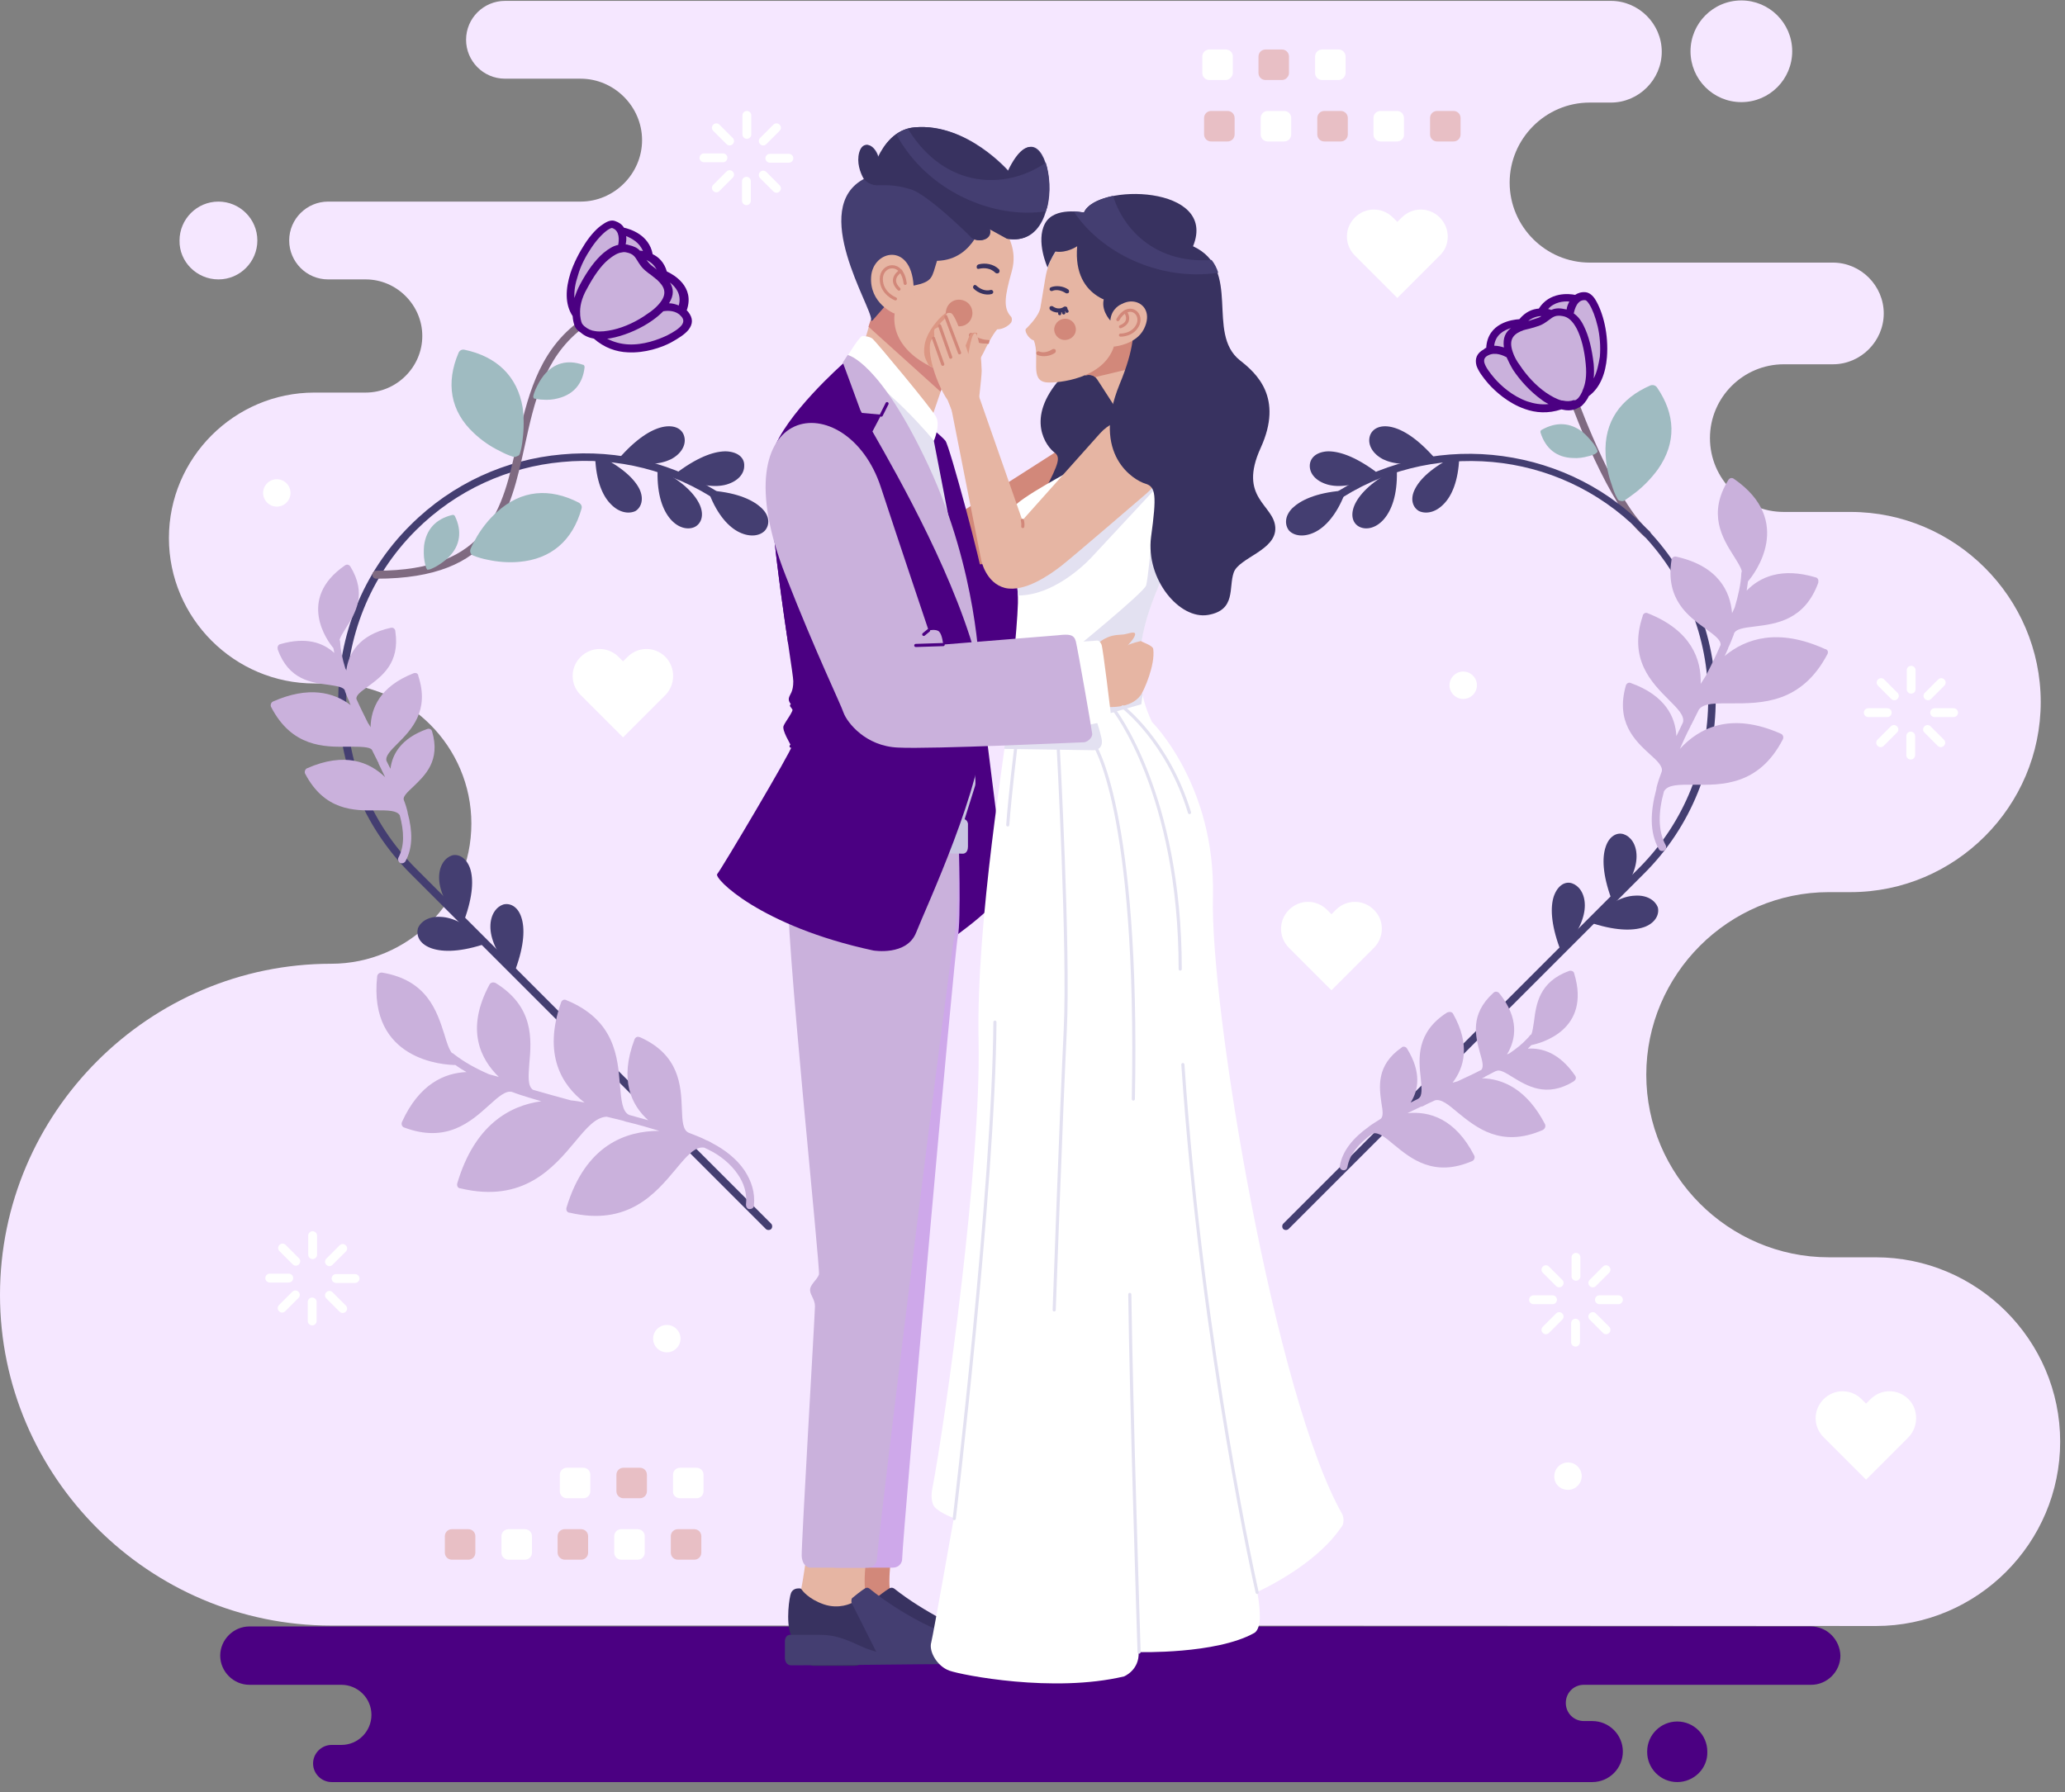 <svg width="182" height="158" viewBox="0 0 182 158" fill="none" xmlns="http://www.w3.org/2000/svg">
<rect x="0" y="0" width="182" height="158" fill="#808080" stroke="none"/>
<g clip-path="url(#clip0_53_10)">
<path fill-rule="evenodd" clip-rule="evenodd" d="M159.594 143.382H21.981C20.578 143.382 19.409 144.551 19.409 145.954C19.409 147.357 20.578 148.526 21.981 148.526H30.087C31.529 148.526 32.737 149.695 32.737 151.176C32.737 152.618 31.568 153.826 30.087 153.826H29.23C28.333 153.826 27.593 154.567 27.593 155.463C27.593 156.36 28.333 157.1 29.23 157.1C64.227 157.1 105.344 157.1 140.342 157.1C141.823 157.1 143.031 155.892 143.031 154.411C143.031 152.93 141.823 151.722 140.342 151.722H139.601C138.705 151.722 138.003 151.02 138.003 150.124C138.003 149.228 138.705 148.526 139.601 148.526H159.633C161.036 148.526 162.205 147.357 162.205 145.954C162.167 144.551 161.036 143.382 159.594 143.382ZM147.824 157.1C146.343 157.1 145.174 155.892 145.174 154.45V154.411C145.174 152.93 146.382 151.761 147.824 151.761C149.305 151.761 150.475 152.969 150.475 154.411V154.45C150.514 155.892 149.305 157.1 147.824 157.1Z" fill="#4B0082"/>
<path fill-rule="evenodd" clip-rule="evenodd" d="M29.191 143.304C13.134 143.304 0 130.17 0 114.152C0 98.095 13.134 84.961 29.191 84.961C35.972 84.961 41.545 79.427 41.545 72.607C41.545 65.825 36.011 60.252 29.191 60.252H27.71C20.656 60.252 14.888 54.484 14.888 47.43C14.888 40.376 20.656 34.608 27.71 34.608H32.231C34.959 34.608 37.219 32.348 37.219 29.619C37.219 26.891 34.959 24.631 32.231 24.631H28.918C27.008 24.631 25.488 23.072 25.488 21.201C25.488 19.292 27.047 17.772 28.918 17.772H51.172C54.133 17.772 56.589 15.316 56.589 12.354C56.589 9.393 54.133 6.937 51.172 6.937H44.507C42.597 6.937 41.078 5.378 41.078 3.508C41.078 1.598 42.636 0.078 44.507 0.078H141.979C144.434 0.078 146.46 2.105 146.46 4.56C146.46 7.015 144.434 9.042 141.979 9.042H140.108C136.21 9.042 133.054 12.238 133.054 16.096C133.054 19.993 136.249 23.15 140.108 23.15H161.543C163.998 23.15 166.025 25.177 166.025 27.632C166.025 30.087 163.998 32.114 161.543 32.114H157.217C153.631 32.114 150.708 35.037 150.708 38.622C150.708 42.208 153.631 45.131 157.217 45.131H163.102C172.299 45.131 179.86 52.653 179.86 61.889C179.86 71.087 172.338 78.647 163.102 78.647H161.192C152.345 78.647 145.096 85.897 145.096 94.743C145.096 103.59 152.345 110.839 161.192 110.839H165.323C174.248 110.839 181.575 118.127 181.575 127.091C181.575 136.016 174.287 143.343 165.323 143.343C119.14 143.304 75.374 143.304 29.191 143.304ZM153.476 9.003C155.97 9.003 157.957 6.976 157.957 4.521C157.957 2.027 155.931 0.039 153.476 0.039C150.981 0.039 148.994 2.066 148.994 4.521C148.994 6.976 150.981 9.003 153.476 9.003ZM19.253 24.631C21.162 24.631 22.682 23.072 22.682 21.201C22.682 19.292 21.123 17.772 19.253 17.772C17.343 17.772 15.823 19.331 15.823 21.201C15.784 23.072 17.343 24.631 19.253 24.631Z" fill="#F5E7FF"/>
<path fill-rule="evenodd" clip-rule="evenodd" d="M50.899 28.762C50.86 28.723 50.665 28.372 50.626 27.749C49.963 26.735 50.002 25.41 50.431 24.124C50.704 23.228 51.172 22.37 51.639 21.63C52.146 20.889 52.691 20.305 53.159 19.954C53.549 19.681 53.9 19.603 54.172 19.681C54.523 19.798 54.757 19.993 54.913 20.227C55.459 20.344 57.056 20.811 57.329 22.487C57.797 22.721 58.304 23.15 58.537 23.929C59.122 24.202 60.954 25.215 60.252 27.242C60.291 27.281 60.33 27.32 60.369 27.359C60.837 27.904 60.798 28.411 60.408 28.879C60.096 29.269 59.551 29.619 58.888 29.931C58.109 30.321 56.706 30.866 55.264 30.788C54.289 30.75 53.276 30.438 52.341 29.658C51.912 29.58 51.522 29.424 51.211 29.152C51.133 29.074 51.016 28.957 50.899 28.762Z" fill="#CAB1DC"/>
<path fill-rule="evenodd" clip-rule="evenodd" d="M63.799 43.728C63.955 43.845 63.994 44.04 63.877 44.196C63.76 44.351 63.565 44.39 63.409 44.273C59.278 41.467 54.367 40.259 49.535 40.727C44.819 41.156 40.22 43.182 36.635 46.768C32.542 50.86 30.516 56.238 30.516 61.655C30.516 67.034 32.542 72.451 36.635 76.543L67.969 107.877C68.086 107.994 68.086 108.228 67.969 108.345C67.852 108.462 67.618 108.462 67.501 108.345L36.167 77.011C31.958 72.802 29.814 67.228 29.814 61.655C29.814 56.082 31.919 50.509 36.167 46.3C39.869 42.598 44.624 40.493 49.496 40.064C54.445 39.597 59.551 40.805 63.799 43.728Z" fill="#443E71"/>
<path fill-rule="evenodd" clip-rule="evenodd" d="M50.704 100.628C48.755 102.967 46.105 106.084 40.571 104.759H40.532C40.337 104.72 40.259 104.525 40.298 104.331C41.818 99.186 44.897 97.471 47.703 97.082C47.352 96.965 47.001 96.887 46.651 96.77C46.144 96.614 45.637 96.458 45.131 96.263C44.585 96.107 43.922 96.692 43.104 97.432C41.506 98.874 39.363 100.823 35.582 99.381C35.426 99.303 35.349 99.108 35.426 98.913C36.946 95.562 39.168 94.587 41.117 94.509C40.766 94.314 40.454 94.12 40.142 93.886C39.207 93.886 32.425 93.535 33.244 86.052C33.283 85.857 33.439 85.74 33.634 85.74H33.673C37.648 86.403 38.505 89.131 39.168 91.197C39.363 91.859 39.558 92.483 39.83 92.834C39.908 92.834 39.947 92.873 39.986 92.912C40.883 93.613 41.935 94.198 43.104 94.704C43.416 94.782 43.689 94.86 43.962 94.938C42.364 93.379 41 90.768 43.143 86.793C43.221 86.637 43.455 86.559 43.611 86.637H43.65C47.079 88.741 46.846 91.625 46.651 93.769C46.573 94.86 46.495 95.718 46.962 96.068C48.054 96.38 49.145 96.692 50.314 97.004C50.743 97.043 51.172 97.121 51.522 97.198C49.535 95.679 47.82 92.989 49.457 88.352C49.535 88.157 49.73 88.079 49.885 88.157C54.211 89.911 54.445 93.223 54.64 95.679C54.757 96.965 54.835 98.017 55.459 98.29C56.043 98.446 56.589 98.602 57.134 98.757C55.653 97.432 54.562 95.211 55.926 91.625C56.004 91.43 56.199 91.353 56.355 91.43H56.394C59.901 92.99 60.018 95.718 60.096 97.744C60.135 98.796 60.174 99.615 60.681 99.849C61.266 100.083 61.811 100.277 62.318 100.55C62.318 100.55 62.318 100.55 62.357 100.55C62.513 100.628 62.669 100.706 62.785 100.784C63.838 101.33 64.929 102.148 65.63 103.2C66.215 104.097 66.566 105.11 66.449 106.279C66.449 106.474 66.254 106.591 66.059 106.591C65.864 106.591 65.747 106.396 65.747 106.201C65.864 105.188 65.552 104.292 65.046 103.551C64.422 102.616 63.448 101.836 62.474 101.369C62.357 101.291 62.201 101.252 62.084 101.174C61.266 101.018 60.486 101.953 59.551 103.083C57.758 105.227 55.342 108.111 50.197 106.903H50.158C49.963 106.864 49.885 106.669 49.924 106.474C51.6 100.901 55.186 99.693 58.109 99.693C57.212 99.42 56.277 99.147 55.303 98.913C55.264 98.913 55.108 98.874 54.913 98.796C54.445 98.68 53.978 98.563 53.471 98.446C52.497 98.485 51.678 99.459 50.704 100.628Z" fill="#CAB1DC"/>
<path fill-rule="evenodd" clip-rule="evenodd" d="M30.711 65.825C28.567 65.864 25.722 65.864 23.89 62.318C23.812 62.162 23.89 61.928 24.046 61.85C27.203 60.447 29.425 61.032 30.906 62.162C30.867 62.084 30.828 61.967 30.789 61.889V61.85C30.633 61.538 30.516 61.226 30.399 60.915C30.399 60.915 30.399 60.915 30.399 60.876C30.282 60.564 29.697 60.486 28.957 60.369C27.437 60.174 25.449 59.94 24.475 57.251V57.212C24.436 57.017 24.514 56.822 24.709 56.783C27.008 56.121 28.489 56.667 29.464 57.563C29.425 57.407 29.425 57.29 29.386 57.134C28.879 56.55 26.112 52.808 30.399 49.846C30.555 49.729 30.75 49.768 30.867 49.924C32.386 52.38 31.295 54.094 30.477 55.38C30.243 55.77 30.009 56.121 29.931 56.394C29.931 56.433 29.97 56.472 29.97 56.511C30.009 57.251 30.165 58.07 30.438 58.927C30.477 59.005 30.516 59.044 30.516 59.122C30.711 57.641 31.607 55.965 34.452 55.342C34.647 55.303 34.803 55.419 34.842 55.614V55.653C35.27 58.459 33.634 59.629 32.425 60.525C31.841 60.954 31.373 61.265 31.412 61.616C31.724 62.318 32.075 63.019 32.425 63.721C32.504 63.838 32.581 63.955 32.659 64.11C32.698 62.435 33.478 60.525 36.44 59.356C36.635 59.278 36.83 59.356 36.868 59.551V59.59C37.882 62.668 36.245 64.344 35.037 65.552C34.452 66.137 33.946 66.644 34.062 67.072C34.179 67.306 34.296 67.54 34.413 67.774C34.569 66.488 35.349 65.085 37.648 64.266C37.843 64.188 38.038 64.305 38.077 64.461C38.856 67.072 37.453 68.359 36.401 69.372C35.894 69.839 35.504 70.229 35.582 70.502C35.738 70.892 35.855 71.281 35.933 71.632V71.671C36.362 73.269 36.401 74.711 35.738 75.919C35.66 76.075 35.426 76.153 35.27 76.075C35.115 75.997 35.037 75.763 35.115 75.607C35.66 74.594 35.621 73.308 35.232 71.866C34.959 71.437 34.179 71.437 33.205 71.437C31.217 71.476 28.606 71.476 26.891 68.203C26.813 68.047 26.891 67.813 27.047 67.735C30.399 66.254 32.581 67.189 33.946 68.514C33.751 68.125 33.556 67.696 33.361 67.306V67.267C33.361 67.228 33.283 67.15 33.244 67.033C33.088 66.722 32.932 66.41 32.776 66.098C32.581 65.825 31.724 65.825 30.711 65.825Z" fill="#CAB1DC"/>
<path fill-rule="evenodd" clip-rule="evenodd" d="M67.112 44.78C66.41 44.117 65.085 43.455 62.785 43.26H62.746C62.552 43.26 62.474 43.377 62.513 43.533C63.253 45.443 64.266 46.495 65.163 46.923C66.137 47.391 66.995 47.235 67.423 46.768C67.852 46.261 67.852 45.481 67.112 44.78Z" fill="#443E71"/>
<path fill-rule="evenodd" clip-rule="evenodd" d="M61.694 44.546C61.304 43.65 60.33 42.559 58.303 41.467C58.303 41.467 58.265 41.467 58.265 41.428C58.109 41.35 57.953 41.428 57.953 41.584C57.914 43.65 58.42 44.975 59.083 45.754C59.785 46.573 60.642 46.729 61.227 46.456C61.772 46.183 62.084 45.481 61.694 44.546Z" fill="#443E71"/>
<path fill-rule="evenodd" clip-rule="evenodd" d="M56.355 43.104C55.926 42.247 54.874 41.194 52.808 40.181C52.808 40.181 52.769 40.181 52.769 40.142C52.614 40.064 52.458 40.142 52.458 40.337C52.536 42.403 53.12 43.728 53.822 44.429C54.562 45.209 55.42 45.326 56.004 45.053C56.511 44.741 56.784 44.001 56.355 43.104Z" fill="#443E71"/>
<path fill-rule="evenodd" clip-rule="evenodd" d="M64.072 39.791C63.097 39.752 61.694 40.181 59.824 41.545L59.785 41.584C59.668 41.701 59.668 41.857 59.785 41.935C61.616 42.87 63.058 42.987 64.033 42.714C65.085 42.403 65.591 41.74 65.591 41.078C65.63 40.415 65.124 39.869 64.072 39.791Z" fill="#443E71"/>
<path fill-rule="evenodd" clip-rule="evenodd" d="M58.576 37.609C57.602 37.765 56.316 38.466 54.757 40.181L54.718 40.22C54.601 40.376 54.64 40.532 54.796 40.571C56.784 41.117 58.226 40.922 59.122 40.493C60.096 39.986 60.447 39.207 60.33 38.583C60.213 37.921 59.629 37.453 58.576 37.609Z" fill="#443E71"/>
<path fill-rule="evenodd" clip-rule="evenodd" d="M45.949 80.869C46.261 81.804 46.222 83.285 45.443 85.429V85.468C45.364 85.624 45.209 85.663 45.092 85.546C43.689 84.026 43.221 82.662 43.221 81.687C43.221 80.596 43.767 79.934 44.351 79.739C44.936 79.583 45.637 79.895 45.949 80.869Z" fill="#443E71"/>
<path fill-rule="evenodd" clip-rule="evenodd" d="M41.428 76.543C41.74 77.478 41.701 78.959 40.922 81.103V81.142C40.844 81.297 40.688 81.337 40.571 81.22C39.168 79.7 38.7 78.336 38.7 77.361C38.7 76.27 39.246 75.608 39.83 75.413C40.376 75.257 41.078 75.569 41.428 76.543Z" fill="#443E71"/>
<path fill-rule="evenodd" clip-rule="evenodd" d="M37.921 83.558C38.817 83.909 40.298 83.987 42.52 83.285H42.559C42.714 83.207 42.753 83.051 42.636 82.934C41.194 81.454 39.869 80.869 38.856 80.83C37.765 80.752 37.063 81.259 36.83 81.843C36.674 82.467 36.946 83.168 37.921 83.558Z" fill="#443E71"/>
<path fill-rule="evenodd" clip-rule="evenodd" d="M50.821 28.489C50.977 28.372 51.172 28.411 51.288 28.567C51.405 28.723 51.366 28.918 51.211 29.035C47.937 31.607 47.079 35.505 46.261 39.246C44.936 45.287 43.689 51.016 33.166 51.016C32.971 51.016 32.815 50.86 32.815 50.665C32.815 50.47 32.971 50.314 33.166 50.314C43.104 50.314 44.312 44.858 45.559 39.09C46.456 35.193 47.352 31.178 50.821 28.489Z" fill="#7F6A81"/>
<path fill-rule="evenodd" clip-rule="evenodd" d="M50.743 28.918C50.704 28.879 50.509 28.489 50.47 27.866C49.769 26.814 49.846 25.449 50.275 24.085C50.587 23.15 51.055 22.254 51.561 21.474C52.068 20.695 52.653 20.071 53.159 19.759C53.549 19.487 53.9 19.37 54.211 19.487C54.562 19.604 54.835 19.798 54.991 20.071C55.536 20.188 57.212 20.695 57.524 22.41C58.031 22.643 58.537 23.111 58.771 23.93C59.356 24.202 61.266 25.255 60.525 27.359C60.564 27.398 60.603 27.437 60.642 27.476C61.11 28.061 61.071 28.567 60.681 29.074C60.369 29.464 59.824 29.814 59.122 30.204C58.303 30.633 56.861 31.14 55.342 31.061C54.328 31.023 53.276 30.672 52.341 29.853C51.912 29.775 51.522 29.619 51.172 29.308C50.977 29.191 50.86 29.074 50.743 28.918ZM59.044 24.904C59.356 25.41 59.434 25.995 58.966 26.735C59.239 26.735 59.551 26.814 59.824 26.93C60.096 25.956 59.551 25.294 59.044 24.904ZM59.862 27.71C59.824 27.71 59.824 27.71 59.862 27.71C59.356 27.32 58.693 27.398 58.459 27.437C58.187 27.71 57.875 27.983 57.485 28.256C56.55 28.918 55.342 29.464 54.211 29.736C53.977 29.775 53.744 29.853 53.51 29.853C54.094 30.165 54.718 30.321 55.342 30.36C56.706 30.438 58.031 29.931 58.771 29.581C59.395 29.269 59.862 28.957 60.096 28.645C60.252 28.411 60.291 28.177 60.057 27.905C59.979 27.827 59.901 27.749 59.862 27.71ZM55.186 20.812C55.225 21.084 55.186 21.318 55.147 21.552C55.225 21.552 55.303 21.552 55.381 21.591C55.887 21.708 56.199 21.864 56.394 22.098C56.472 22.098 56.55 22.098 56.667 22.137C56.355 21.357 55.653 21.006 55.186 20.812ZM56.978 22.916C57.095 23.072 57.251 23.267 57.446 23.423C57.563 23.501 57.641 23.579 57.758 23.657L57.875 23.774C57.641 23.306 57.29 23.072 56.978 22.916ZM50.626 26.268C50.743 25.917 50.899 25.488 51.133 25.06C51.756 23.89 52.458 22.916 53.198 22.293C53.627 21.942 54.056 21.669 54.484 21.591C54.562 21.201 54.64 20.344 53.977 20.11C53.9 20.071 53.744 20.149 53.51 20.305C53.081 20.617 52.575 21.162 52.107 21.864C51.639 22.565 51.172 23.423 50.938 24.28C50.704 24.982 50.587 25.644 50.626 26.268ZM51.133 27.671C51.133 27.71 51.133 27.749 51.133 27.788C51.172 28.256 51.288 28.528 51.327 28.567C51.405 28.645 51.444 28.723 51.561 28.801C51.795 28.996 52.107 29.152 52.458 29.191C52.925 29.269 53.471 29.191 54.017 29.074C55.069 28.84 56.199 28.294 57.056 27.671C57.485 27.398 57.836 27.086 58.07 26.814C58.927 25.839 58.498 25.216 57.914 24.67C57.719 24.514 57.524 24.358 57.329 24.202C57.212 24.124 57.095 24.046 57.017 23.968C56.55 23.618 56.355 23.267 56.16 22.955C55.965 22.643 55.809 22.371 55.225 22.254C55.069 22.215 54.952 22.215 54.796 22.254C54.445 22.293 54.056 22.526 53.627 22.877C52.964 23.423 52.341 24.319 51.756 25.41C51.211 26.346 51.093 27.125 51.133 27.671Z" fill="#4B0082"/>
<path fill-rule="evenodd" clip-rule="evenodd" d="M45.832 39.947C45.949 39.558 46.027 39.129 46.066 38.7C46.183 37.804 46.183 36.83 46.066 35.933C45.598 33.127 43.728 31.412 40.922 30.828C40.688 30.789 40.493 30.906 40.415 31.101C39.285 33.751 39.675 36.245 41.779 38.194C42.441 38.817 43.221 39.363 44.039 39.753C44.39 39.947 44.819 40.142 45.209 40.259C45.325 40.298 45.443 40.298 45.559 40.22C45.715 40.181 45.793 40.103 45.832 39.947Z" fill="#9FBBC1"/>
<path fill-rule="evenodd" clip-rule="evenodd" d="M41.467 48.404C41.623 48.015 41.857 47.625 42.052 47.274C42.52 46.495 43.104 45.754 43.806 45.131C45.949 43.182 48.443 42.987 51.016 44.312C51.211 44.429 51.327 44.624 51.249 44.858C50.47 47.625 48.599 49.301 45.715 49.535C44.78 49.613 43.845 49.535 42.948 49.34C42.559 49.262 42.13 49.145 41.74 48.989C41.623 48.95 41.506 48.872 41.467 48.716C41.428 48.638 41.428 48.521 41.467 48.404Z" fill="#9FBBC1"/>
<path fill-rule="evenodd" clip-rule="evenodd" d="M37.882 50.197C38.077 50.119 38.271 50.041 38.466 49.924C38.856 49.691 39.246 49.418 39.557 49.106C40.571 48.093 40.727 46.807 40.103 45.52C40.064 45.404 39.947 45.365 39.83 45.404C38.427 45.754 37.57 46.651 37.375 48.093C37.336 48.56 37.336 49.028 37.414 49.457C37.453 49.652 37.492 49.885 37.57 50.08C37.609 50.158 37.648 50.197 37.687 50.236C37.765 50.197 37.804 50.197 37.882 50.197Z" fill="#9FBBC1"/>
<path fill-rule="evenodd" clip-rule="evenodd" d="M47.196 35.154C47.391 35.193 47.625 35.232 47.82 35.232C48.288 35.271 48.755 35.232 49.184 35.115C50.587 34.764 51.366 33.79 51.522 32.387C51.522 32.27 51.483 32.153 51.366 32.153C50.002 31.685 48.794 31.997 47.898 33.127C47.625 33.478 47.391 33.907 47.196 34.335C47.118 34.53 47.04 34.725 47.001 34.92C47.001 34.998 47.001 35.037 47.04 35.115C47.079 35.115 47.118 35.154 47.196 35.154Z" fill="#9FBBC1"/>
<path fill-rule="evenodd" clip-rule="evenodd" d="M138.549 35.777C138.471 35.582 138.588 35.388 138.744 35.349C138.939 35.271 139.133 35.388 139.172 35.543C139.172 35.582 142.407 44.351 145.369 46.807C145.525 46.923 145.525 47.157 145.408 47.274C145.291 47.43 145.057 47.43 144.94 47.313C141.823 44.741 138.549 35.777 138.549 35.777Z" fill="#7F6A81"/>
<path fill-rule="evenodd" clip-rule="evenodd" d="M131.105 30.672C131.222 28.489 133.327 28.256 133.95 28.216C134.457 27.554 135.08 27.359 135.626 27.32C136.522 25.878 138.198 26.034 138.744 26.112C138.978 25.956 139.25 25.839 139.64 25.878C139.952 25.917 140.225 26.151 140.498 26.502C140.809 26.969 141.121 27.749 141.277 28.645C141.472 29.503 141.55 30.516 141.472 31.451C141.355 32.815 140.926 34.062 139.913 34.764C139.679 35.232 139.406 35.505 139.289 35.582L139.25 35.621C139.095 35.699 138.978 35.777 138.822 35.855C138.432 35.972 138.003 36.011 137.575 35.894C136.444 36.284 135.353 36.206 134.418 35.855C133.015 35.388 131.923 34.374 131.339 33.712C130.832 33.127 130.481 32.62 130.326 32.153C130.17 31.568 130.326 31.101 130.949 30.75C131.027 30.711 131.066 30.711 131.105 30.672Z" fill="#CAB1DC"/>
<path fill-rule="evenodd" clip-rule="evenodd" d="M117.62 44.312C117.464 44.429 117.27 44.39 117.153 44.234C117.036 44.079 117.075 43.884 117.231 43.767C121.479 40.844 126.584 39.636 131.534 40.103C136.405 40.571 141.16 42.637 144.862 46.339C149.072 50.548 151.215 56.121 151.215 61.694C151.215 67.267 149.111 72.841 144.862 77.05L113.567 108.345C113.45 108.462 113.216 108.462 113.1 108.345C112.983 108.228 112.983 107.994 113.1 107.877L144.434 76.543C148.526 72.451 150.553 67.073 150.553 61.655C150.553 56.277 148.526 50.86 144.434 46.768C140.848 43.182 136.249 41.156 131.534 40.727C126.701 40.298 121.752 41.467 117.62 44.312Z" fill="#443E71"/>
<path fill-rule="evenodd" clip-rule="evenodd" d="M135.977 99.615C132.313 101.213 130.131 99.42 128.455 98.056C127.675 97.394 127.013 96.848 126.467 97.004C126.155 97.16 125.844 97.277 125.571 97.433C125.454 97.51 125.337 97.549 125.298 97.549C125.298 97.549 125.298 97.549 125.259 97.549C124.83 97.744 124.441 97.939 124.051 98.134C125.961 97.939 128.26 98.602 129.936 101.875C130.014 102.031 129.936 102.265 129.78 102.343C126.389 103.824 124.363 102.148 122.843 100.901C122.102 100.277 121.479 99.771 120.972 99.927C119.764 100.784 118.946 101.758 118.751 102.889C118.712 103.084 118.556 103.2 118.361 103.162C118.166 103.123 118.049 102.967 118.088 102.772C118.322 101.447 119.257 100.316 120.621 99.342L120.66 99.303C120.972 99.069 121.323 98.874 121.674 98.641C121.946 98.446 121.868 97.9 121.752 97.238C121.557 95.835 121.284 93.925 123.505 92.366C123.505 92.366 123.544 92.366 123.544 92.327C123.7 92.21 123.934 92.288 124.012 92.444C125.298 94.51 125.025 96.107 124.324 97.199C124.558 97.082 124.791 96.965 125.025 96.848C125.376 96.614 125.298 95.912 125.22 95.055C125.025 93.34 124.791 91.002 127.559 89.248H127.597C127.753 89.17 127.987 89.209 128.065 89.365C129.624 92.132 129.039 94.12 128.026 95.445C128.143 95.406 128.299 95.367 128.455 95.328C129.195 94.977 129.897 94.665 130.559 94.315C130.793 94.042 130.637 93.496 130.443 92.834C130.053 91.392 129.507 89.443 131.612 87.533L131.651 87.494C131.807 87.377 132.001 87.416 132.118 87.533C133.95 89.794 133.599 91.665 132.82 92.951C132.898 92.912 132.937 92.912 133.015 92.873C133.599 92.483 134.145 92.054 134.574 91.587C134.652 91.509 134.769 91.392 134.846 91.275C134.885 91.236 134.924 91.197 134.963 91.197C135.08 90.924 135.119 90.534 135.197 90.067C135.392 88.547 135.626 86.559 138.315 85.585C138.51 85.546 138.705 85.624 138.744 85.819C140.264 90.846 135.743 91.976 134.963 92.132C134.846 92.249 134.769 92.327 134.652 92.444C135.938 92.366 137.458 92.834 138.822 94.821C138.939 94.977 138.9 95.172 138.744 95.289C138.744 95.289 138.705 95.289 138.705 95.328C136.288 96.809 134.574 95.718 133.288 94.938C132.664 94.549 132.157 94.237 131.846 94.432C131.846 94.432 131.846 94.432 131.807 94.432C131.495 94.587 131.222 94.743 130.91 94.899C130.91 94.899 130.871 94.899 130.871 94.938C130.793 94.977 130.715 95.016 130.598 95.055C132.469 95.094 134.574 96.029 136.172 99.108C136.249 99.303 136.172 99.498 135.977 99.615Z" fill="#CAB1DC"/>
<path fill-rule="evenodd" clip-rule="evenodd" d="M161.075 57.641C158.776 62.045 155.229 62.006 152.579 62.006C151.254 62.006 150.163 61.967 149.734 62.552C149.539 62.941 149.344 63.331 149.15 63.721C149.072 63.877 149.033 63.955 148.994 63.994V64.033C148.643 64.695 148.331 65.397 148.058 66.02C149.734 64.189 152.54 62.708 156.983 64.695C157.139 64.773 157.217 64.968 157.139 65.163C155.034 69.255 151.761 69.216 149.305 69.177C148.019 69.177 147.006 69.138 146.655 69.762C146.149 71.594 146.11 73.23 146.811 74.516C146.889 74.672 146.85 74.906 146.655 74.984C146.499 75.062 146.266 75.023 146.188 74.828C145.369 73.347 145.447 71.555 145.993 69.528V69.489V69.45C146.11 68.982 146.266 68.515 146.46 68.008C146.577 67.579 146.071 67.073 145.408 66.488C144.083 65.28 142.368 63.643 143.304 60.408C143.382 60.213 143.576 60.135 143.732 60.213C146.772 61.305 147.669 63.214 147.747 64.89C147.941 64.5 148.136 64.111 148.331 63.682C148.487 63.097 147.863 62.474 147.084 61.694C145.564 60.174 143.498 58.109 144.785 54.289V54.251C144.862 54.056 145.057 53.978 145.213 54.056C149.072 55.576 149.968 58.148 149.89 60.291C150.046 60.057 150.202 59.785 150.358 59.551C150.825 58.654 151.254 57.758 151.644 56.862C151.683 56.394 151.059 55.965 150.319 55.42C148.799 54.328 146.772 52.847 147.318 49.379V49.34C147.357 49.145 147.552 49.028 147.708 49.067C151.449 49.886 152.501 52.146 152.657 54.056C152.735 53.9 152.813 53.705 152.891 53.549C153.203 52.497 153.437 51.483 153.476 50.509C153.476 50.47 153.514 50.392 153.514 50.353C153.437 50.002 153.125 49.535 152.813 49.028C151.8 47.43 150.475 45.287 152.345 42.286C152.462 42.13 152.657 42.091 152.813 42.208C158.191 45.91 154.645 50.587 154.06 51.25C154.021 51.522 153.982 51.795 153.943 52.068C155.112 50.86 157.022 50.002 160.023 50.899C160.218 50.938 160.296 51.133 160.257 51.328V51.367C159.049 54.679 156.554 54.991 154.684 55.225C153.748 55.342 152.969 55.42 152.813 55.887C152.813 55.887 152.813 55.887 152.813 55.926C152.657 56.316 152.501 56.745 152.306 57.135V57.173C152.189 57.407 152.111 57.641 151.995 57.836C153.865 56.277 156.71 55.342 160.841 57.212C161.075 57.251 161.153 57.446 161.075 57.641Z" fill="#CAB1DC"/>
<path fill-rule="evenodd" clip-rule="evenodd" d="M113.918 44.78C114.619 44.117 115.945 43.455 118.244 43.26H118.283C118.478 43.26 118.556 43.377 118.517 43.533C117.776 45.443 116.763 46.495 115.867 46.923C114.892 47.391 114.035 47.235 113.606 46.768C113.216 46.261 113.216 45.481 113.918 44.78Z" fill="#443E71"/>
<path fill-rule="evenodd" clip-rule="evenodd" d="M119.374 44.546C119.764 43.65 120.738 42.559 122.765 41.467C122.765 41.467 122.804 41.467 122.804 41.428C122.96 41.35 123.116 41.428 123.116 41.584C123.155 43.65 122.648 44.975 121.985 45.754C121.284 46.573 120.426 46.729 119.842 46.456C119.257 46.183 118.984 45.481 119.374 44.546Z" fill="#443E71"/>
<path fill-rule="evenodd" clip-rule="evenodd" d="M124.713 43.104C125.142 42.247 126.194 41.194 128.26 40.181C128.26 40.181 128.299 40.181 128.299 40.142C128.455 40.064 128.611 40.142 128.611 40.337C128.533 42.403 127.948 43.728 127.247 44.429C126.506 45.209 125.649 45.326 125.064 45.053C124.519 44.741 124.246 44.001 124.713 43.104Z" fill="#443E71"/>
<path fill-rule="evenodd" clip-rule="evenodd" d="M116.958 39.791C117.932 39.752 119.335 40.181 121.206 41.545L121.245 41.584C121.362 41.701 121.362 41.857 121.245 41.935C119.413 42.87 117.971 42.987 116.997 42.714C115.945 42.403 115.438 41.74 115.438 41.078C115.438 40.415 115.945 39.869 116.958 39.791Z" fill="#443E71"/>
<path fill-rule="evenodd" clip-rule="evenodd" d="M122.453 37.609C123.427 37.765 124.713 38.466 126.272 40.181L126.311 40.22C126.428 40.376 126.389 40.532 126.233 40.571C124.246 41.117 122.804 40.922 121.907 40.493C120.933 39.986 120.582 39.207 120.699 38.583C120.816 37.921 121.44 37.453 122.453 37.609Z" fill="#443E71"/>
<path fill-rule="evenodd" clip-rule="evenodd" d="M136.951 78.998C136.639 79.934 136.678 81.415 137.458 83.558V83.597C137.536 83.753 137.691 83.792 137.808 83.675C139.211 82.155 139.679 80.791 139.679 79.817C139.679 78.726 139.133 78.063 138.549 77.868C137.964 77.673 137.302 78.024 136.951 78.998Z" fill="#443E71"/>
<path fill-rule="evenodd" clip-rule="evenodd" d="M141.511 74.672C141.199 75.608 141.238 77.088 142.017 79.232V79.271C142.095 79.427 142.251 79.466 142.368 79.349C143.771 77.829 144.239 76.465 144.239 75.491C144.239 74.399 143.693 73.737 143.109 73.542C142.524 73.347 141.823 73.698 141.511 74.672Z" fill="#443E71"/>
<path fill-rule="evenodd" clip-rule="evenodd" d="M145.018 81.688C144.122 82.038 142.641 82.116 140.42 81.415H140.381C140.225 81.337 140.186 81.181 140.303 81.064C141.745 79.583 143.07 78.998 144.083 78.959C145.174 78.881 145.876 79.388 146.11 79.973C146.266 80.557 145.954 81.298 145.018 81.688Z" fill="#443E71"/>
<path fill-rule="evenodd" clip-rule="evenodd" d="M138.978 35.193C139.056 35.154 139.25 34.959 139.445 34.53C139.445 34.491 139.484 34.452 139.484 34.413C139.718 33.907 139.874 33.166 139.757 32.075C139.64 30.828 139.367 29.775 138.978 28.996C138.627 28.333 138.237 27.944 137.73 27.866C137.107 27.749 136.873 27.944 136.561 28.177C136.288 28.372 135.977 28.645 135.392 28.801C135.314 28.84 135.158 28.879 135.002 28.918C134.768 28.996 134.496 29.035 134.262 29.113C133.521 29.386 132.898 29.814 133.326 31.023C133.326 31.061 133.326 31.061 133.365 31.101V31.14C133.482 31.451 133.677 31.841 133.95 32.192C134.535 33.088 135.353 33.984 136.249 34.608C136.717 34.92 137.185 35.193 137.652 35.31C137.691 35.31 137.691 35.31 137.73 35.31C138.081 35.388 138.393 35.388 138.705 35.271C138.783 35.31 138.9 35.271 138.978 35.193ZM133.171 28.918C132.703 29.269 132.43 29.775 132.547 30.633C132.313 30.555 132.001 30.477 131.69 30.477C131.807 29.503 132.547 29.113 133.171 28.918ZM130.988 30.672C131.105 28.45 133.288 28.177 133.911 28.139C134.457 27.476 135.08 27.242 135.626 27.203C136.561 25.722 138.276 25.878 138.822 25.995C139.056 25.839 139.367 25.722 139.757 25.761C140.069 25.8 140.381 26.034 140.614 26.424C140.926 26.93 141.238 27.71 141.433 28.606C141.628 29.503 141.706 30.516 141.628 31.49C141.511 32.893 141.043 34.179 140.03 34.92C139.796 35.426 139.484 35.699 139.406 35.777L139.367 35.816C139.211 35.894 139.056 35.972 138.9 36.05C138.51 36.206 138.081 36.206 137.614 36.089C136.444 36.479 135.353 36.401 134.379 36.05C132.937 35.543 131.807 34.53 131.183 33.829C130.676 33.244 130.287 32.698 130.131 32.231C129.975 31.646 130.131 31.14 130.793 30.789C130.871 30.711 130.91 30.672 130.988 30.672ZM138.315 26.58C137.808 26.541 136.99 26.619 136.444 27.242C136.561 27.281 136.639 27.281 136.717 27.32C136.99 27.203 137.341 27.125 137.847 27.242C137.925 27.242 138.003 27.281 138.081 27.281C138.081 27.086 138.198 26.814 138.315 26.58ZM135.86 27.866C135.704 27.983 135.47 28.061 135.197 28.139C135.041 28.177 134.963 28.216 134.846 28.256L134.691 28.294C135.08 27.983 135.509 27.866 135.86 27.866ZM140.459 33.361C140.498 32.971 140.498 32.542 140.459 32.075C140.303 30.75 140.03 29.619 139.601 28.762C139.367 28.256 139.056 27.866 138.705 27.632C138.783 27.242 139.017 26.385 139.718 26.463C139.796 26.463 139.913 26.58 140.069 26.814C140.342 27.242 140.614 27.944 140.809 28.762C141.004 29.581 141.082 30.555 141.004 31.451C140.887 32.114 140.77 32.776 140.459 33.361ZM132.781 31.49C132.937 31.841 133.132 32.231 133.365 32.62C133.989 33.556 134.885 34.53 135.86 35.232C136.055 35.388 136.249 35.505 136.483 35.621C135.821 35.699 135.197 35.582 134.613 35.388C133.288 34.92 132.274 33.984 131.729 33.361C131.3 32.854 130.949 32.387 130.832 31.997C130.754 31.724 130.832 31.49 131.144 31.334C131.807 30.984 132.547 31.373 132.781 31.49Z" fill="#4B0082"/>
<path fill-rule="evenodd" clip-rule="evenodd" d="M142.524 43.922C142.329 43.572 142.173 43.143 142.056 42.753C141.745 41.896 141.55 40.961 141.511 40.064C141.355 37.18 142.836 35.115 145.447 33.984C145.642 33.907 145.876 33.945 146.032 34.14C147.669 36.518 147.785 39.012 146.11 41.389C145.564 42.13 144.901 42.831 144.2 43.377C143.888 43.611 143.537 43.883 143.187 44.117C143.07 44.195 142.953 44.195 142.836 44.156C142.68 44.156 142.602 44.078 142.524 43.922Z" fill="#9FBBC1"/>
<path fill-rule="evenodd" clip-rule="evenodd" d="M140.575 40.025C140.381 40.103 140.186 40.181 139.991 40.22C139.562 40.337 139.094 40.415 138.627 40.376C137.185 40.337 136.21 39.519 135.782 38.154C135.743 38.038 135.782 37.921 135.899 37.882C137.146 37.18 138.393 37.219 139.523 38.115C139.874 38.427 140.186 38.778 140.459 39.129C140.575 39.285 140.692 39.48 140.77 39.674C140.809 39.752 140.809 39.791 140.77 39.869C140.692 39.947 140.614 39.986 140.575 40.025Z" fill="#9FBBC1"/>
<path fill-rule="evenodd" clip-rule="evenodd" d="M128.104 12.471H126.662C126.311 12.471 126.039 12.198 126.039 11.848V10.406C126.039 10.055 126.311 9.782 126.662 9.782H128.104C128.455 9.782 128.728 10.055 128.728 10.406V11.848C128.728 12.198 128.455 12.471 128.104 12.471Z" fill="#E8BFC5"/>
<path fill-rule="evenodd" clip-rule="evenodd" d="M123.116 12.471H121.674C121.323 12.471 121.05 12.198 121.05 11.848V10.406C121.05 10.055 121.323 9.782 121.674 9.782H123.116C123.466 9.782 123.739 10.055 123.739 10.406V11.848C123.778 12.198 123.466 12.471 123.116 12.471Z" fill="white"/>
<path fill-rule="evenodd" clip-rule="evenodd" d="M118.166 12.471H116.724C116.373 12.471 116.1 12.198 116.1 11.848V10.406C116.1 10.055 116.373 9.782 116.724 9.782H118.166C118.517 9.782 118.79 10.055 118.79 10.406V11.848C118.79 12.198 118.517 12.471 118.166 12.471Z" fill="#E8BFC5"/>
<path fill-rule="evenodd" clip-rule="evenodd" d="M113.178 12.471H111.736C111.385 12.471 111.112 12.198 111.112 11.848V10.406C111.112 10.055 111.385 9.782 111.736 9.782H113.178C113.528 9.782 113.801 10.055 113.801 10.406V11.848C113.801 12.198 113.528 12.471 113.178 12.471Z" fill="white"/>
<path fill-rule="evenodd" clip-rule="evenodd" d="M108.189 12.471H106.747C106.396 12.471 106.123 12.198 106.123 11.848V10.406C106.123 10.055 106.396 9.782 106.747 9.782H108.189C108.54 9.782 108.813 10.055 108.813 10.406V11.848C108.813 12.198 108.54 12.471 108.189 12.471Z" fill="#E8BFC5"/>
<path fill-rule="evenodd" clip-rule="evenodd" d="M117.971 7.054H116.529C116.178 7.054 115.906 6.781 115.906 6.431V4.989C115.906 4.638 116.178 4.365 116.529 4.365H117.971C118.322 4.365 118.595 4.638 118.595 4.989V6.431C118.595 6.742 118.322 7.054 117.971 7.054Z" fill="white"/>
<path fill-rule="evenodd" clip-rule="evenodd" d="M112.983 7.054H111.541C111.19 7.054 110.917 6.781 110.917 6.431V4.989C110.917 4.638 111.19 4.365 111.541 4.365H112.983C113.333 4.365 113.606 4.638 113.606 4.989V6.431C113.606 6.742 113.333 7.054 112.983 7.054Z" fill="#E8BFC5"/>
<path fill-rule="evenodd" clip-rule="evenodd" d="M108.033 7.054H106.591C106.24 7.054 105.967 6.781 105.967 6.431V4.989C105.967 4.638 106.24 4.365 106.591 4.365H108.033C108.384 4.365 108.657 4.638 108.657 4.989V6.431C108.657 6.742 108.345 7.054 108.033 7.054Z" fill="white"/>
<path fill-rule="evenodd" clip-rule="evenodd" d="M39.83 137.497H41.272C41.623 137.497 41.896 137.224 41.896 136.873V135.431C41.896 135.08 41.623 134.808 41.272 134.808H39.83C39.48 134.808 39.207 135.08 39.207 135.431V136.873C39.207 137.224 39.48 137.497 39.83 137.497Z" fill="#E8BFC5"/>
<path fill-rule="evenodd" clip-rule="evenodd" d="M44.819 137.497H46.261C46.612 137.497 46.885 137.224 46.885 136.873V135.431C46.885 135.08 46.612 134.808 46.261 134.808H44.819C44.468 134.808 44.195 135.08 44.195 135.431V136.873C44.195 137.224 44.468 137.497 44.819 137.497Z" fill="white"/>
<path fill-rule="evenodd" clip-rule="evenodd" d="M49.769 137.497H51.211C51.561 137.497 51.834 137.224 51.834 136.873V135.431C51.834 135.08 51.561 134.808 51.211 134.808H49.769C49.418 134.808 49.145 135.08 49.145 135.431V136.873C49.145 137.224 49.457 137.497 49.769 137.497Z" fill="#E8BFC5"/>
<path fill-rule="evenodd" clip-rule="evenodd" d="M54.757 137.497H56.199C56.55 137.497 56.823 137.224 56.823 136.873V135.431C56.823 135.08 56.55 134.808 56.199 134.808H54.757C54.406 134.808 54.133 135.08 54.133 135.431V136.873C54.133 137.224 54.406 137.497 54.757 137.497Z" fill="white"/>
<path fill-rule="evenodd" clip-rule="evenodd" d="M59.746 137.497H61.188C61.538 137.497 61.811 137.224 61.811 136.873V135.431C61.811 135.08 61.538 134.808 61.188 134.808H59.746C59.395 134.808 59.122 135.08 59.122 135.431V136.873C59.122 137.224 59.395 137.497 59.746 137.497Z" fill="#E8BFC5"/>
<path fill-rule="evenodd" clip-rule="evenodd" d="M49.963 132.08H51.405C51.756 132.08 52.029 131.807 52.029 131.456V130.014C52.029 129.663 51.756 129.39 51.405 129.39H49.963C49.613 129.39 49.34 129.663 49.34 130.014V131.456C49.34 131.807 49.613 132.08 49.963 132.08Z" fill="white"/>
<path fill-rule="evenodd" clip-rule="evenodd" d="M54.952 132.08H56.394C56.745 132.08 57.017 131.807 57.017 131.456V130.014C57.017 129.663 56.745 129.39 56.394 129.39H54.952C54.601 129.39 54.328 129.663 54.328 130.014V131.456C54.328 131.807 54.601 132.08 54.952 132.08Z" fill="#E8BFC5"/>
<path fill-rule="evenodd" clip-rule="evenodd" d="M59.94 132.08H61.382C61.733 132.08 62.006 131.807 62.006 131.456V130.014C62.006 129.663 61.733 129.39 61.382 129.39H59.94C59.59 129.39 59.317 129.663 59.317 130.014V131.456C59.278 131.807 59.59 132.08 59.94 132.08Z" fill="white"/>
<path fill-rule="evenodd" clip-rule="evenodd" d="M27.164 108.93C27.164 108.735 27.32 108.54 27.554 108.54C27.749 108.54 27.944 108.696 27.944 108.93V110.605C27.944 110.8 27.788 110.995 27.554 110.995C27.359 110.995 27.164 110.839 27.164 110.605V108.93ZM24.631 110.294C24.475 110.138 24.475 109.904 24.631 109.748C24.787 109.592 25.021 109.592 25.177 109.748L26.346 110.917C26.502 111.073 26.502 111.307 26.346 111.463C26.19 111.619 25.956 111.619 25.8 111.463L24.631 110.294ZM23.773 113.061C23.579 113.061 23.384 112.905 23.384 112.671C23.384 112.476 23.54 112.281 23.773 112.281H25.449C25.644 112.281 25.839 112.437 25.839 112.671C25.839 112.866 25.683 113.061 25.449 113.061H23.773ZM25.138 115.594C24.982 115.75 24.748 115.75 24.592 115.594C24.436 115.438 24.436 115.204 24.592 115.048L25.761 113.879C25.917 113.723 26.151 113.723 26.307 113.879C26.463 114.035 26.463 114.269 26.307 114.425L25.138 115.594ZM27.905 116.451C27.905 116.646 27.749 116.841 27.515 116.841C27.32 116.841 27.125 116.685 27.125 116.451V114.775C27.125 114.581 27.281 114.386 27.515 114.386C27.71 114.386 27.905 114.542 27.905 114.775V116.451ZM30.477 115.087C30.633 115.243 30.633 115.477 30.477 115.633C30.321 115.789 30.087 115.789 29.931 115.633L28.762 114.464C28.606 114.308 28.606 114.074 28.762 113.918C28.918 113.762 29.152 113.762 29.308 113.918L30.477 115.087ZM31.295 112.32C31.49 112.32 31.685 112.476 31.685 112.71C31.685 112.905 31.529 113.1 31.295 113.1H29.619C29.425 113.1 29.23 112.944 29.23 112.71C29.23 112.515 29.386 112.32 29.619 112.32H31.295ZM29.931 109.787C30.087 109.631 30.321 109.631 30.477 109.787C30.633 109.943 30.633 110.177 30.477 110.333L29.308 111.502C29.152 111.658 28.918 111.658 28.762 111.502C28.606 111.346 28.606 111.112 28.762 110.956L29.931 109.787Z" fill="white"/>
<path fill-rule="evenodd" clip-rule="evenodd" d="M65.436 10.172C65.436 9.977 65.591 9.782 65.825 9.782C66.02 9.782 66.215 9.938 66.215 10.172V11.848C66.215 12.043 66.059 12.238 65.825 12.238C65.63 12.238 65.436 12.082 65.436 11.848V10.172ZM62.863 11.536C62.708 11.38 62.708 11.146 62.863 10.99C63.019 10.835 63.253 10.835 63.409 10.99L64.578 12.16C64.734 12.316 64.734 12.549 64.578 12.705C64.422 12.861 64.189 12.861 64.033 12.705L62.863 11.536ZM62.045 14.303C61.85 14.303 61.655 14.147 61.655 13.913C61.655 13.719 61.811 13.524 62.045 13.524H63.721C63.916 13.524 64.111 13.68 64.111 13.913C64.111 14.108 63.955 14.303 63.721 14.303H62.045ZM63.409 16.836C63.253 16.992 63.019 16.992 62.863 16.836C62.708 16.68 62.708 16.447 62.863 16.291L64.033 15.121C64.189 14.966 64.422 14.966 64.578 15.121C64.734 15.277 64.734 15.511 64.578 15.667L63.409 16.836ZM66.176 17.694C66.176 17.889 66.02 18.084 65.786 18.084C65.591 18.084 65.397 17.928 65.397 17.694V15.979C65.397 15.784 65.552 15.589 65.786 15.589C65.981 15.589 66.176 15.745 66.176 15.979V17.694ZM68.709 16.33C68.865 16.486 68.865 16.719 68.709 16.875C68.553 17.031 68.32 17.031 68.164 16.875L66.995 15.706C66.839 15.55 66.839 15.316 66.995 15.161C67.15 15.005 67.384 15.005 67.54 15.161L68.709 16.33ZM69.528 13.563C69.723 13.563 69.918 13.719 69.918 13.952C69.918 14.147 69.762 14.342 69.528 14.342H67.852C67.657 14.342 67.462 14.186 67.462 13.952C67.462 13.758 67.618 13.563 67.852 13.563H69.528ZM68.164 10.99C68.32 10.835 68.553 10.835 68.709 10.99C68.865 11.146 68.865 11.38 68.709 11.536L67.54 12.705C67.384 12.861 67.15 12.861 66.995 12.705C66.839 12.549 66.839 12.316 66.995 12.16L68.164 10.99Z" fill="white"/>
<path fill-rule="evenodd" clip-rule="evenodd" d="M168.051 59.083C168.051 58.888 168.207 58.693 168.441 58.693C168.636 58.693 168.831 58.849 168.831 59.083V60.759C168.831 60.954 168.675 61.149 168.441 61.149C168.246 61.149 168.051 60.993 168.051 60.759V59.083ZM165.518 60.447C165.362 60.291 165.362 60.057 165.518 59.901C165.674 59.746 165.908 59.746 166.064 59.901L167.233 61.071C167.389 61.227 167.389 61.46 167.233 61.616C167.077 61.772 166.843 61.772 166.687 61.616L165.518 60.447ZM164.661 63.214C164.466 63.214 164.271 63.058 164.271 62.825C164.271 62.63 164.427 62.435 164.661 62.435H166.337C166.531 62.435 166.726 62.591 166.726 62.825C166.726 63.019 166.57 63.214 166.337 63.214H164.661ZM166.025 65.748C165.869 65.903 165.635 65.903 165.479 65.748C165.323 65.592 165.323 65.358 165.479 65.202L166.648 64.033C166.804 63.877 167.038 63.877 167.194 64.033C167.35 64.189 167.35 64.422 167.194 64.578L166.025 65.748ZM168.792 66.566C168.792 66.761 168.636 66.956 168.402 66.956C168.207 66.956 168.012 66.8 168.012 66.566V64.89C168.012 64.695 168.168 64.5 168.402 64.5C168.597 64.5 168.792 64.656 168.792 64.89V66.566ZM171.325 65.202C171.481 65.358 171.481 65.592 171.325 65.748C171.169 65.903 170.935 65.903 170.78 65.748L169.61 64.578C169.454 64.422 169.454 64.189 169.61 64.033C169.766 63.877 170 63.877 170.156 64.033L171.325 65.202ZM172.183 62.435C172.377 62.435 172.572 62.591 172.572 62.825C172.572 63.019 172.416 63.214 172.183 63.214H170.507C170.312 63.214 170.117 63.058 170.117 62.825C170.117 62.63 170.273 62.435 170.507 62.435H172.183ZM170.819 59.901C170.974 59.746 171.208 59.746 171.364 59.901C171.52 60.057 171.52 60.291 171.364 60.447L170.195 61.616C170.039 61.772 169.805 61.772 169.649 61.616C169.493 61.46 169.493 61.227 169.649 61.071L170.819 59.901Z" fill="white"/>
<path fill-rule="evenodd" clip-rule="evenodd" d="M58.654 57.914C57.719 56.979 56.238 56.979 55.303 57.914L54.913 58.304L54.523 57.914C53.588 56.979 52.107 56.979 51.172 57.914C50.236 58.849 50.236 60.33 51.172 61.266L51.561 61.655L54.913 65.007L58.265 61.655L58.654 61.266C59.551 60.33 59.551 58.849 58.654 57.914Z" fill="white"/>
<path fill-rule="evenodd" clip-rule="evenodd" d="M121.089 80.206C120.154 79.271 118.673 79.271 117.737 80.206L117.348 80.596L116.958 80.206C116.023 79.271 114.542 79.271 113.606 80.206C112.671 81.142 112.671 82.623 113.606 83.558L113.996 83.948L117.348 87.299L120.699 83.948L121.089 83.558C122.024 82.623 122.024 81.103 121.089 80.206Z" fill="white"/>
<path fill-rule="evenodd" clip-rule="evenodd" d="M126.896 19.175C125.961 18.239 124.48 18.239 123.544 19.175L123.155 19.564L122.765 19.175C121.829 18.239 120.349 18.239 119.413 19.175C118.478 20.11 118.478 21.591 119.413 22.526L119.803 22.916L123.155 26.268L126.506 22.916L126.896 22.526C127.831 21.63 127.831 20.11 126.896 19.175Z" fill="white"/>
<path fill-rule="evenodd" clip-rule="evenodd" d="M24.397 44.663C25.06 44.663 25.605 44.117 25.605 43.455C25.605 42.792 25.06 42.247 24.397 42.247C23.735 42.247 23.189 42.792 23.189 43.455C23.189 44.117 23.735 44.663 24.397 44.663Z" fill="white"/>
<path fill-rule="evenodd" clip-rule="evenodd" d="M58.771 119.218C59.434 119.218 59.979 118.673 59.979 118.01C59.979 117.348 59.434 116.802 58.771 116.802C58.109 116.802 57.563 117.348 57.563 118.01C57.563 118.673 58.109 119.218 58.771 119.218Z" fill="white"/>
<path fill-rule="evenodd" clip-rule="evenodd" d="M138.198 131.339C138.861 131.339 139.406 130.793 139.406 130.131C139.406 129.468 138.861 128.923 138.198 128.923C137.536 128.923 136.99 129.468 136.99 130.131C136.951 130.793 137.497 131.339 138.198 131.339Z" fill="white"/>
<path fill-rule="evenodd" clip-rule="evenodd" d="M128.962 61.616C129.624 61.616 130.17 61.071 130.17 60.408C130.17 59.746 129.624 59.2 128.962 59.2C128.299 59.2 127.753 59.746 127.753 60.408C127.753 61.071 128.299 61.616 128.962 61.616Z" fill="white"/>
<path fill-rule="evenodd" clip-rule="evenodd" d="M138.51 110.839C138.51 110.644 138.666 110.449 138.9 110.449C139.094 110.449 139.289 110.605 139.289 110.839V112.515C139.289 112.71 139.133 112.905 138.9 112.905C138.705 112.905 138.51 112.749 138.51 112.515V110.839ZM135.977 112.203C135.821 112.047 135.821 111.814 135.977 111.658C136.133 111.502 136.366 111.502 136.522 111.658L137.691 112.827C137.847 112.983 137.847 113.217 137.691 113.372C137.536 113.528 137.302 113.528 137.146 113.372L135.977 112.203ZM135.158 114.97C134.963 114.97 134.768 114.814 134.768 114.581C134.768 114.386 134.924 114.191 135.158 114.191H136.834C137.029 114.191 137.224 114.347 137.224 114.581C137.224 114.775 137.068 114.97 136.834 114.97H135.158ZM136.522 117.504C136.366 117.659 136.133 117.659 135.977 117.504C135.821 117.348 135.821 117.114 135.977 116.958L137.146 115.789C137.302 115.633 137.536 115.633 137.691 115.789C137.847 115.945 137.847 116.178 137.691 116.334L136.522 117.504ZM139.25 118.322C139.25 118.517 139.094 118.712 138.861 118.712C138.666 118.712 138.471 118.556 138.471 118.322V116.646C138.471 116.451 138.627 116.256 138.861 116.256C139.056 116.256 139.25 116.412 139.25 116.646V118.322ZM141.823 116.958C141.978 117.114 141.978 117.348 141.823 117.504C141.667 117.659 141.433 117.659 141.277 117.504L140.108 116.334C139.952 116.178 139.952 115.945 140.108 115.789C140.264 115.633 140.498 115.633 140.653 115.789L141.823 116.958ZM142.641 114.191C142.836 114.191 143.031 114.347 143.031 114.581C143.031 114.775 142.875 114.97 142.641 114.97H140.965C140.77 114.97 140.575 114.814 140.575 114.581C140.575 114.386 140.731 114.191 140.965 114.191H142.641ZM141.277 111.658C141.433 111.502 141.667 111.502 141.823 111.658C141.978 111.814 141.978 112.047 141.823 112.203L140.653 113.372C140.498 113.528 140.264 113.528 140.108 113.372C139.952 113.217 139.952 112.983 140.108 112.827L141.277 111.658Z" fill="white"/>
<path fill-rule="evenodd" clip-rule="evenodd" d="M168.207 123.349C167.272 122.414 165.791 122.414 164.856 123.349L164.466 123.739L164.076 123.349C163.141 122.414 161.66 122.414 160.724 123.349C159.789 124.285 159.789 125.766 160.724 126.701L161.114 127.091L164.466 130.443L167.818 127.091L168.207 126.701C169.104 125.766 169.104 124.246 168.207 123.349Z" fill="white"/>
<path fill-rule="evenodd" clip-rule="evenodd" d="M92.951 39.908C88.897 42.52 84.299 45.404 84.299 45.404L84.182 43.533H80.167L79.856 47.781C79.856 47.781 79.661 49.847 81.22 50.704C82.779 51.561 85.273 50.665 86.481 50.158C87.728 49.652 95.445 46.027 95.445 46.027C99.849 44.118 97.004 37.297 92.951 39.908Z" fill="#D2887A"/>
<path fill-rule="evenodd" clip-rule="evenodd" d="M75.802 50.08C77.322 53.861 78.414 56.277 78.609 56.862C78.881 57.68 80.479 59.824 83.324 60.019C86.208 60.213 99.498 59.902 99.693 59.902C99.927 59.902 100.472 59.629 100.433 59.161C100.433 58.732 99.342 51.6 99.186 51.016C99.03 50.392 98.602 50.353 97.627 50.431C96.614 50.509 87.494 51.016 87.494 51.016C87.494 51.016 87.416 50.158 87.183 49.886C86.949 49.613 86.247 49.769 86.247 49.769L86.169 49.496L75.802 50.08Z" fill="#4B0082"/>
<path fill-rule="evenodd" clip-rule="evenodd" d="M73.113 136.522L73.035 137.107C73.035 137.107 72.685 139.562 72.568 140.069C72.451 140.537 72.685 141.667 72.685 141.667C72.685 141.667 73.581 142.719 74.477 142.875C75.374 143.031 79.427 143.187 79.505 142.992C79.583 142.797 78.609 141.082 78.609 141.082C78.609 141.082 78.141 140.108 78.57 137.185C78.57 135.002 73.113 136.522 73.113 136.522Z" fill="#D2887A"/>
<path fill-rule="evenodd" clip-rule="evenodd" d="M77.673 141.472L77.166 141.316C77.166 141.316 76.036 141.901 74.594 141.433C73.152 140.965 72.607 140.186 72.607 140.186C72.607 140.186 72.529 140.03 72.373 140.03C72.217 140.03 72.334 140.03 72.217 140.03C72.1 140.03 71.71 140.069 71.554 140.42C71.398 140.771 71.087 142.914 71.515 144.083C71.944 145.252 72.568 145.097 72.568 145.097C72.568 145.097 74.984 144.395 76.66 144.98C78.297 145.525 79.817 146.11 79.817 146.11C79.817 146.11 79.739 142.992 77.673 141.472Z" fill="#4B0082"/>
<path fill-rule="evenodd" clip-rule="evenodd" d="M88.741 145.798L88.936 145.291C88.936 145.291 88.936 144.902 88.936 144.668C88.936 144.434 88.819 143.732 88.118 143.732C87.416 143.732 86.052 143.732 85.429 143.732C84.805 143.732 81.415 142.095 78.842 140.069C78.842 140.069 78.647 139.874 78.375 140.03C78.102 140.186 77.283 140.809 77.205 140.887C77.127 140.965 77.127 141.238 77.166 141.316C77.205 141.394 79.622 145.954 79.622 145.954C79.622 145.954 86.676 146.85 88.741 145.798Z" fill="#383260"/>
<path fill-rule="evenodd" clip-rule="evenodd" d="M88.936 145.291C88.936 145.291 89.092 145.408 89.092 145.564C89.092 145.72 89.092 145.954 89.092 146.071C89.092 146.188 88.78 146.694 88.079 146.694C87.377 146.694 81.57 146.694 80.596 146.694C79.622 146.694 78.609 146.461 77.946 146.149C77.283 145.837 76.036 145.486 76.036 145.486C76.036 145.486 75.841 145.447 75.841 145.72C75.841 146.032 75.841 146.149 75.841 146.305C75.841 146.461 75.919 146.85 75.335 146.85C74.711 146.85 71.983 146.85 71.71 146.85C71.438 146.85 71.126 146.694 71.126 146.149C71.126 145.603 71.126 145.096 71.126 144.746C71.126 144.395 71.32 144.161 71.554 144.161C71.788 144.161 73.191 144.161 74.36 144.161C75.53 144.161 76.465 144.434 77.907 145.096C79.349 145.759 80.713 145.954 82.233 145.954C83.753 145.954 85.663 145.954 86.403 145.954C87.144 145.954 88.43 145.72 88.936 145.291Z" fill="#383260"/>
<path fill-rule="evenodd" clip-rule="evenodd" d="M71.165 136.522L71.087 137.107C71.087 137.107 70.736 139.562 70.619 140.069C70.502 140.537 70.736 141.667 70.736 141.667C70.736 141.667 71.593 142.719 72.451 142.875C73.308 143.031 77.205 143.187 77.283 142.992C77.361 142.797 76.426 141.082 76.426 141.082C76.426 141.082 75.958 140.108 76.387 137.185C76.426 135.002 71.165 136.522 71.165 136.522Z" fill="#E6B5A3"/>
<path fill-rule="evenodd" clip-rule="evenodd" d="M75.53 141.472L75.062 141.316C75.062 141.316 73.971 141.901 72.607 141.433C71.243 140.965 70.697 140.186 70.697 140.186C70.697 140.186 70.619 140.03 70.502 140.03C70.346 140.03 70.463 140.03 70.346 140.03C70.229 140.03 69.879 140.069 69.723 140.42C69.567 140.771 69.255 142.914 69.684 144.083C70.112 145.252 70.697 145.097 70.697 145.097C70.697 145.097 73.035 144.395 74.594 144.98C76.153 145.525 77.595 146.11 77.595 146.11C77.595 146.11 77.517 142.992 75.53 141.472Z" fill="#383260"/>
<path fill-rule="evenodd" clip-rule="evenodd" d="M86.169 145.798L86.325 145.291C86.325 145.291 86.325 144.902 86.325 144.668C86.325 144.434 86.247 143.732 85.546 143.732C84.883 143.732 83.558 143.732 82.973 143.732C82.389 143.732 79.154 142.095 76.66 140.069C76.66 140.069 76.465 139.874 76.231 140.03C75.958 140.186 75.179 140.809 75.101 140.887C75.023 140.965 75.023 141.238 75.062 141.316C75.101 141.394 77.4 145.954 77.4 145.954C77.4 145.954 84.182 146.85 86.169 145.798Z" fill="#443E71"/>
<path fill-rule="evenodd" clip-rule="evenodd" d="M86.325 145.291C86.325 145.291 86.481 145.408 86.481 145.564C86.481 145.72 86.481 145.954 86.481 146.071C86.481 146.188 86.169 146.694 85.507 146.694C80.245 146.694 75.023 146.811 69.762 146.811C69.489 146.811 69.177 146.655 69.177 146.11C69.177 145.564 69.177 145.057 69.177 144.707C69.177 144.356 69.372 144.122 69.606 144.122C69.84 144.122 71.165 144.122 72.295 144.122C73.425 144.122 74.321 144.395 75.725 145.057C77.127 145.72 78.414 145.915 79.856 145.915C81.298 145.915 83.168 145.915 83.87 145.915C84.61 145.876 85.857 145.72 86.325 145.291Z" fill="#443E71"/>
<path fill-rule="evenodd" clip-rule="evenodd" d="M101.797 29.892C101.758 30.048 101.719 30.243 101.641 30.438C100.823 32.971 100.667 33.244 101.369 34.413C102.07 35.543 103.2 37.648 100.706 40.181C98.212 42.714 100.277 43.884 99.849 45.326C99.42 46.768 97.004 46.339 96.341 47.157C95.679 47.937 95.679 49.496 93.847 49.184C92.015 48.872 90.846 45.637 92.093 43.221C93.34 40.805 93.496 40.298 92.912 39.869C92.327 39.441 90.222 36.946 93.535 33.283C94.899 31.763 95.445 30.711 95.64 29.97H101.797V29.892Z" fill="#383260"/>
<path fill-rule="evenodd" clip-rule="evenodd" d="M95.64 33.088C96.419 32.932 96.575 33.244 96.926 33.79C97.627 34.881 99.186 37.297 99.186 37.297H104.526L100.083 28.528L95.99 30.789L95.64 33.088Z" fill="#E6B5A3"/>
<path fill-rule="evenodd" clip-rule="evenodd" d="M95.64 33.088C96.068 33.01 96.341 33.088 96.536 33.244L100.745 32.231L101.252 30.711L100.161 28.528L95.99 30.789L95.64 33.088Z" fill="#D2887A"/>
<path fill-rule="evenodd" clip-rule="evenodd" d="M81.493 37.219C81.493 37.219 83.012 38.466 83.324 38.856C83.675 39.246 86.559 49.924 86.676 51.366C86.793 52.77 86.442 60.837 86.442 60.837C86.442 60.837 88.391 76.426 88.586 77.907C88.78 79.388 83.831 82.779 83.831 82.779L81.493 37.219Z" fill="#4B0082"/>
<path fill-rule="evenodd" clip-rule="evenodd" d="M118.322 133.522C112.398 123.194 106.63 88.897 106.903 79.037C107.137 69.177 101.525 63.643 101.525 63.643C96.77 53.588 108.929 44.546 105.89 37.999C105.266 36.713 103.941 36.089 103.941 36.089C104.097 36.635 103.434 36.713 101.641 36.752C99.849 36.83 98.407 37.336 98.407 37.336C98.407 37.336 95.25 40.805 94.938 41.117C94.587 41.467 89.794 43.845 89.17 44.897C88.547 45.949 89.794 50.626 89.716 53.159C89.638 55.731 89.053 60.525 88.897 63.097C88.703 65.67 86.013 81.064 86.247 91.781C86.481 102.499 83.402 124.714 82.155 131.339C82.155 131.339 81.999 132.002 82.233 132.625C82.467 133.249 84.065 133.833 84.065 133.833C84.065 133.833 82.272 144.005 82.077 144.785C81.843 145.564 82.584 146.889 83.675 147.279C84.766 147.669 92.834 149.267 99.069 147.786C99.069 147.786 100.433 147.24 100.355 145.642C100.355 145.642 107.176 145.837 110.527 143.966C110.527 143.966 111.034 143.771 111.034 142.563C111.034 141.316 110.8 140.342 110.8 140.342C110.8 140.342 115.828 138.12 118.166 134.691C118.166 134.691 118.595 134.34 118.322 133.522Z" fill="white"/>
<path fill-rule="evenodd" clip-rule="evenodd" d="M100.628 60.837C99.888 56.94 101.33 53.237 102.967 49.769L101.447 48.132C101.447 48.132 101.174 51.016 101.018 51.6C100.901 52.185 94.081 57.719 94.081 57.719L95.523 60.213L100.628 60.837Z" fill="#E3E1F1"/>
<path fill-rule="evenodd" clip-rule="evenodd" d="M100.706 61.227C100.589 60.759 100.55 60.33 100.472 59.862L89.092 60.603C89.014 61.538 88.936 62.396 88.858 63.097C88.819 63.604 88.703 64.617 88.508 66.02L96.38 66.137C96.38 66.137 97.316 66.137 97.082 65.085C96.848 64.033 96.536 63.253 96.536 63.253L100.589 62.084L100.706 61.227Z" fill="#E3E1F1"/>
<path fill-rule="evenodd" clip-rule="evenodd" d="M89.053 46.885C89.209 48.56 89.638 50.821 89.716 52.497C93.223 52.497 96.263 49.067 96.263 49.067L102.031 42.87L102.772 45.754C102.772 45.754 103.006 42.715 102.46 42.091C101.953 41.467 95.951 45.092 95.951 45.092L89.053 46.885Z" fill="#E3E1F1"/>
<path fill-rule="evenodd" clip-rule="evenodd" d="M96.419 62.24C97.744 62.396 99.654 62.513 100.55 61.266C100.823 60.876 101.836 58.615 101.641 57.212C101.603 56.901 100.706 56.628 100.55 56.511C100.55 56.511 99.537 56.745 99.381 56.901C99.342 56.94 100.083 56.199 100.044 55.887C100.044 55.615 99.342 55.887 99.069 55.926C98.874 55.965 98.173 55.926 97.588 56.199C96.848 56.511 96.341 57.135 96.224 57.446C95.64 58.81 96.419 62.24 96.419 62.24Z" fill="#E6B5A3"/>
<path fill-rule="evenodd" clip-rule="evenodd" d="M94.159 56.628C94.159 56.628 96.419 56.511 96.653 56.472C96.848 56.433 97.004 56.628 97.082 56.823C97.199 57.017 97.9 62.902 97.9 62.902C97.9 62.902 98.017 63.292 97.627 63.487C97.238 63.682 95.055 64.072 95.055 64.072L94.159 56.628Z" fill="white"/>
<path fill-rule="evenodd" clip-rule="evenodd" d="M84.493 74.166C84.493 74.166 84.727 81.142 84.415 82.584C84.104 83.987 79.622 134.457 79.505 137.536C79.505 137.536 79.427 138.198 78.647 138.198C77.829 138.198 73.62 138.198 73.62 138.198C73.62 138.198 72.996 138.159 72.879 137.185C72.802 136.211 73.308 115.789 73.269 115.165C73.23 114.542 72.841 114.23 72.802 113.762C72.763 113.255 73.386 112.827 73.542 112.359C73.698 111.93 69.372 81.493 69.567 77.673C69.801 73.854 84.493 74.166 84.493 74.166Z" fill="#CEA8EA"/>
<path fill-rule="evenodd" clip-rule="evenodd" d="M84.493 74.166C84.493 74.166 84.454 81.142 84.104 82.584C83.753 83.987 77.478 134.457 77.283 137.536C77.283 137.536 77.206 138.198 76.387 138.198C75.569 138.198 71.359 138.198 71.359 138.198C71.359 138.198 70.736 138.159 70.658 137.185C70.619 136.211 71.827 115.789 71.827 115.165C71.827 114.542 71.438 114.23 71.398 113.762C71.359 113.255 72.022 112.827 72.178 112.359C72.334 111.93 69.099 81.493 69.45 77.673C69.801 73.854 84.493 74.166 84.493 74.166Z" fill="#CAB1DC"/>
<path fill-rule="evenodd" clip-rule="evenodd" d="M84.883 72.646C84.883 72.646 85.779 69.801 85.935 69.294C86.091 68.826 85.702 66.8 85.702 66.8C85.702 66.8 83.48 71.243 83.48 71.438C83.48 71.632 84.182 73.152 84.883 72.646Z" fill="#C8C4E1"/>
<path fill-rule="evenodd" clip-rule="evenodd" d="M82.779 75.218L84.883 75.257C84.883 75.257 85.312 75.257 85.312 74.633C85.312 74.01 85.312 72.607 85.312 72.607C85.312 72.607 85.273 72.295 85 72.217C84.727 72.139 83.441 72.373 83.441 72.373L82.779 75.218Z" fill="#C8C4E1"/>
<path fill-rule="evenodd" clip-rule="evenodd" d="M82.311 38.895L84.338 49.379L74.633 40.454L77.985 32.737L82.233 37.648L82.311 38.895Z" fill="#E3E1F1"/>
<path fill-rule="evenodd" clip-rule="evenodd" d="M82.077 36.946L83.48 32.854L83.909 28.918C83.909 28.918 81.921 27.437 81.687 27.047C81.415 26.657 78.258 25.41 78.258 25.41L76.699 28.372L75.608 32.114L77.751 34.374L82.077 36.946Z" fill="#E6B5A3"/>
<path fill-rule="evenodd" clip-rule="evenodd" d="M82.895 34.53L83.48 32.815L83.909 28.879C83.909 28.879 81.921 27.398 81.687 27.008C81.493 26.696 79.349 25.839 78.57 25.488C78.414 25.566 78.219 25.683 78.063 25.761L76.699 28.333L76.543 28.801L82.895 34.53Z" fill="#D3857F"/>
<path fill-rule="evenodd" clip-rule="evenodd" d="M88.624 20.305C88.741 20.695 89.716 22.02 89.17 23.929C88.547 26.151 88.391 27.164 89.131 27.944C89.131 27.944 89.248 28.139 89.131 28.411C88.975 28.645 88.469 29.035 87.884 29.035C87.494 29.464 86.871 30.672 86.676 31.101C85.974 32.426 85.546 33.088 83.987 32.932C82.428 32.776 78.492 31.023 78.842 27.671C79.193 24.28 79.583 24.397 79.583 24.397C79.583 24.397 84.922 19.253 85.273 19.214C85.624 19.175 88.624 18.512 88.624 18.512V20.305Z" fill="#E6B5A3"/>
<path fill-rule="evenodd" clip-rule="evenodd" d="M87.222 30.009C87.183 30.126 87.183 30.204 87.144 30.321L86.871 30.282C86.325 30.321 85.74 30.087 85.429 29.659C85.351 29.581 85.39 29.464 85.468 29.386C85.546 29.308 85.663 29.347 85.74 29.425C86.013 29.776 86.676 29.97 87.105 29.97C87.144 29.97 87.183 29.97 87.222 30.009Z" fill="#D2887A"/>
<path fill-rule="evenodd" clip-rule="evenodd" d="M86.052 32.387C85.585 32.776 84.922 33.01 83.948 32.893C83.441 32.854 82.623 32.62 81.843 32.192C81.609 31.646 81.337 31.451 81.493 30.399C81.648 29.347 82.74 27.905 83.597 27.437C84.104 28.45 84.571 29.503 85.078 30.516C85.429 29.775 85.39 29.191 86.13 29.347C86.091 29.386 86.13 31.568 86.052 32.387Z" fill="#DC9784"/>
<path fill-rule="evenodd" clip-rule="evenodd" d="M80.518 25.177C82.272 24.826 82.116 24.436 82.584 22.994C84.299 22.955 85.312 21.981 85.896 21.084C86.52 21.357 87.494 21.045 87.26 20.188L88.819 21.045C94.782 22.059 92.444 7.639 88.897 15.083C88.897 15.083 85.234 10.835 80.674 11.224C78.959 11.341 77.946 12.705 77.439 13.874C77.127 12.744 76.114 12.316 75.802 13.446C75.569 14.303 75.88 15.2 76.192 15.745C71.243 18.317 76.855 27.086 76.777 28.177C76.777 28.255 76.777 28.294 76.777 28.294L76.894 28.255L77.985 27.008L80.518 25.177Z" fill="#443E71"/>
<path fill-rule="evenodd" clip-rule="evenodd" d="M75.997 29.62C75.997 29.62 76.66 29.62 76.933 29.892C77.244 30.165 82.116 36.011 82.506 36.752C82.895 37.492 82.311 38.856 82.311 38.856C82.311 38.856 78.102 33.673 74.321 31.997C74.321 32.036 75.608 29.776 75.997 29.62Z" fill="white"/>
<path fill-rule="evenodd" clip-rule="evenodd" d="M80.518 25.177C80.284 21.318 76.933 22.059 76.777 24.397C76.621 26.736 78.803 27.632 78.803 27.632L80.713 26.774L80.518 25.177Z" fill="#E6B5A3"/>
<path fill-rule="evenodd" clip-rule="evenodd" d="M84.961 26.502C84.338 26.268 83.675 26.541 83.441 27.164C83.207 27.788 83.48 28.45 84.104 28.684C84.727 28.918 85.39 28.645 85.624 28.022C85.857 27.437 85.585 26.735 84.961 26.502Z" fill="#D2887A"/>
<path fill-rule="evenodd" clip-rule="evenodd" d="M86.286 23.695C86.793 23.579 87.338 23.657 87.728 24.046C87.806 24.124 87.962 24.124 88.04 24.046C88.118 23.968 88.118 23.812 88.04 23.735C87.572 23.267 86.832 23.15 86.247 23.306C86.13 23.345 86.052 23.462 86.091 23.54C86.052 23.657 86.169 23.735 86.286 23.695Z" fill="#383260"/>
<path d="M79.778 24.982C79.505 22.877 77.673 23.306 77.673 24.592C77.673 25.878 78.92 26.346 78.92 26.346" stroke="#D2887A" stroke-width="0.276" stroke-miterlimit="2.613" stroke-linecap="round" stroke-linejoin="round"/>
<path d="M79.388 23.891C79.388 23.891 78.258 24.553 79.232 25.488" stroke="#D2887A" stroke-width="0.276" stroke-miterlimit="2.613" stroke-linecap="round" stroke-linejoin="round"/>
<path fill-rule="evenodd" clip-rule="evenodd" d="M86.052 25.177C86.403 25.488 86.832 25.683 87.299 25.566C87.416 25.527 87.494 25.605 87.533 25.683C87.572 25.8 87.494 25.878 87.416 25.917C86.871 26.073 86.208 25.839 85.819 25.449C85.74 25.372 85.74 25.255 85.819 25.177C85.857 25.099 85.974 25.099 86.052 25.177Z" fill="#383260"/>
<path fill-rule="evenodd" clip-rule="evenodd" d="M84.415 19.798C83.168 18.629 81.337 17.07 80.362 16.719C78.92 16.252 78.024 16.33 77.283 16.33C76.543 16.33 76.114 15.745 76.114 15.745C75.802 15.2 75.491 14.303 75.725 13.446C76.036 12.316 77.049 12.705 77.361 13.874C77.907 12.744 78.881 11.38 80.596 11.224C85.156 10.835 88.819 15.083 88.819 15.083C92.366 7.678 94.743 22.098 88.741 21.045L87.183 20.188C87.455 21.045 86.442 21.357 85.819 21.084C85.74 21.045 85.663 21.006 85.585 20.928C85.468 20.773 85 20.344 84.415 19.798Z" fill="#383260"/>
<path fill-rule="evenodd" clip-rule="evenodd" d="M92.171 18.629C87.65 19.331 81.765 16.953 78.998 11.848C79.31 11.653 79.622 11.458 80.011 11.341C83.324 16.758 88.741 16.719 92.171 14.342C92.522 15.433 92.639 16.992 92.288 18.317C92.21 18.473 92.21 18.551 92.171 18.629Z" fill="#443E71"/>
<path fill-rule="evenodd" clip-rule="evenodd" d="M74.322 32.036C74.322 32.036 69.138 36.596 68.125 39.83C67.073 43.026 69.918 59.083 69.918 60.057C69.918 61.032 69.606 61.188 69.528 61.538C69.45 61.889 69.801 62.123 69.879 62.396C69.957 62.708 69.216 63.604 69.06 63.994C68.904 64.383 69.645 65.552 69.762 65.825C69.84 66.059 63.565 76.66 63.214 77.05C62.863 77.4 66.995 81.648 76.972 83.792C76.972 83.792 79.934 84.299 80.752 82.194C81.57 80.09 86.793 68.943 86.676 63.721C86.559 58.498 85.429 52.497 85.117 50.938C84.766 49.34 78.18 30.165 74.322 32.036Z" fill="#4B0082"/>
<path fill-rule="evenodd" clip-rule="evenodd" d="M68.203 47.157C68.553 50.431 69.06 54.056 69.45 56.667L73.854 64.89C73.854 64.89 74.984 66.917 77.595 66.878C79.505 66.839 84.026 66.41 86.403 66.176C86.559 65.241 86.676 64.383 86.637 63.643C86.598 62.669 86.559 61.694 86.481 60.72L78.686 60.135L70.931 51.406L69.411 44.702L68.203 47.157Z" fill="#4B0082"/>
<path fill-rule="evenodd" clip-rule="evenodd" d="M74.282 31.958C74.282 31.958 75.569 35.426 75.802 36.089C75.802 36.128 75.88 36.245 75.958 36.401L77.673 36.557L76.894 38.038C79.193 42.052 84.493 51.367 86.325 59.122C86.325 59.122 86.169 50.392 81.843 41.078C77.517 31.802 74.711 31.295 74.711 31.295L74.282 31.958Z" fill="#CAB1DC"/>
<path fill-rule="evenodd" clip-rule="evenodd" d="M69.255 50.782C71.905 57.563 74.088 62.045 74.36 62.864C74.672 63.682 76.27 65.787 79.154 65.903C82.038 66.059 95.289 65.436 95.523 65.436C95.757 65.436 96.263 65.124 96.263 64.695C96.224 64.267 94.977 57.173 94.821 56.55C94.665 55.926 94.237 55.887 93.223 56.004C92.21 56.082 83.129 56.823 83.129 56.823C83.129 56.823 83.051 55.965 82.779 55.693C82.545 55.42 81.843 55.576 81.843 55.576C81.843 55.576 79.037 47.235 77.634 42.948C74.672 33.907 63.097 35.115 69.255 50.782Z" fill="#CAB1DC"/>
<path fill-rule="evenodd" clip-rule="evenodd" d="M98.173 30.555C97.238 33.4 93.262 33.79 92.249 33.712C90.69 33.556 91.703 31.529 91.119 30.009C90.651 29.892 90.261 29.152 90.417 28.996C90.573 28.84 91.587 27.866 91.703 27.086C91.82 26.307 91.587 27.866 92.132 24.514C92.678 21.163 95.406 20.383 95.406 20.383L99.537 28.217C99.537 28.178 98.407 29.386 98.173 30.555Z" fill="#E6B5A3"/>
<path fill-rule="evenodd" clip-rule="evenodd" d="M93.964 28.1C94.471 28.139 94.86 28.606 94.821 29.113C94.782 29.62 94.315 30.009 93.769 29.97C93.262 29.931 92.873 29.464 92.912 28.957C92.99 28.411 93.457 28.061 93.964 28.1Z" fill="#D2887A"/>
<path fill-rule="evenodd" clip-rule="evenodd" d="M93.925 25.839C94.003 25.878 94.12 25.878 94.198 25.8C94.237 25.722 94.237 25.605 94.159 25.527C93.73 25.216 93.067 25.138 92.6 25.333C92.522 25.372 92.483 25.488 92.522 25.566C92.561 25.644 92.678 25.683 92.756 25.644C93.106 25.488 93.574 25.605 93.925 25.839Z" fill="#383260"/>
<path fill-rule="evenodd" clip-rule="evenodd" d="M92.561 27.32C92.483 27.242 92.483 27.125 92.522 27.047C92.6 26.969 92.717 26.969 92.795 27.008C92.795 27.008 93.262 27.398 93.769 27.047C93.847 27.008 93.964 27.008 94.042 27.086C94.081 27.125 94.081 27.203 94.081 27.242L94.159 27.359C94.198 27.437 94.198 27.515 94.12 27.554C94.042 27.593 93.964 27.593 93.925 27.515L93.886 27.437H93.847L93.886 27.515C93.925 27.593 93.886 27.671 93.808 27.71C93.73 27.749 93.652 27.71 93.613 27.632L93.574 27.515H93.535V27.632C93.535 27.71 93.496 27.788 93.418 27.788C93.34 27.788 93.262 27.749 93.262 27.671V27.554C92.834 27.554 92.561 27.32 92.561 27.32Z" fill="#383260"/>
<path fill-rule="evenodd" clip-rule="evenodd" d="M96.926 38.233C93.73 41.818 90.106 45.871 90.106 45.871C88.703 41.896 87.338 37.921 85.935 33.946C85.195 34.491 84.493 34.998 83.753 35.543L86.481 49.379C86.481 49.379 86.871 51.405 88.585 51.834C90.3 52.224 92.483 50.704 93.535 49.886C94.587 49.067 101.057 43.494 101.057 43.494C104.72 40.415 100.122 34.647 96.926 38.233Z" fill="#E6B5A3"/>
<path fill-rule="evenodd" clip-rule="evenodd" d="M98.835 26.813C98.835 26.813 94.509 26.619 94.938 21.708C94.938 21.708 94.042 22.331 93.028 22.176C93.028 22.176 92.6 22.799 92.327 23.579C92.327 23.579 91.275 21.279 92.093 19.72C92.912 18.161 95.523 18.746 95.523 18.746C96.614 16.135 107.371 16.291 105.149 21.708C109.514 23.735 106.24 29.347 109.28 31.763C110.722 32.893 113.139 35.037 111.112 39.48C109.085 43.922 112.281 44.468 112.398 46.495C112.515 48.521 109.202 49.145 108.735 50.47C108.267 51.795 108.968 53.783 106.474 54.211C103.941 54.64 100.979 51.054 101.447 47.352C101.953 43.65 101.875 42.909 100.94 42.636C100.005 42.364 96.107 40.142 98.68 33.867C101.291 27.593 98.835 26.813 98.835 26.813Z" fill="#383260"/>
<path fill-rule="evenodd" clip-rule="evenodd" d="M97.51 28.957C98.29 25.255 102.148 26.346 100.823 28.996C100.122 30.399 98.173 30.555 98.173 30.555L97.51 28.957Z" fill="#E6B5A3"/>
<path d="M98.524 28.178C99.42 26.619 100.706 27.554 100.316 28.567C99.888 29.581 98.757 29.542 98.757 29.542" stroke="#D2887A" stroke-width="0.276" stroke-miterlimit="2.613" stroke-linecap="round" stroke-linejoin="round"/>
<path d="M99.186 27.476C99.186 27.476 99.849 28.372 98.757 28.801" stroke="#D2887A" stroke-width="0.276" stroke-miterlimit="2.613" stroke-linecap="round" stroke-linejoin="round"/>
<path fill-rule="evenodd" clip-rule="evenodd" d="M94.626 18.629C96.965 22.215 102.109 24.826 107.371 24.046C107.254 23.657 107.059 23.267 106.786 22.916C102.07 23.267 99.108 20.461 98.095 17.265C96.848 17.538 95.874 18.006 95.562 18.707C95.562 18.746 95.172 18.668 94.626 18.629Z" fill="#443E71"/>
<path fill-rule="evenodd" clip-rule="evenodd" d="M99.108 26.346L98.835 26.814C98.835 26.814 97.939 27.164 97.861 28.256C97.861 28.256 96.809 27.164 97.432 25.995C98.056 24.826 99.147 26.268 99.147 26.268L99.108 26.346Z" fill="#383260"/>
<path d="M83.129 56.823L80.713 56.901" stroke="#4B0082" stroke-width="0.276" stroke-miterlimit="2.613" stroke-linecap="round" stroke-linejoin="round"/>
<path d="M81.843 55.575L81.415 55.926" stroke="#4B0082" stroke-width="0.276" stroke-miterlimit="2.613" stroke-linecap="round" stroke-linejoin="round"/>
<path d="M69.762 62.201L71.087 64.033" stroke="#4B0082" stroke-width="0.276" stroke-miterlimit="2.613" stroke-linecap="round" stroke-linejoin="round"/>
<path d="M69.723 65.786L70.229 65.163" stroke="#4B0082" stroke-width="0.276" stroke-miterlimit="2.613" stroke-linecap="round" stroke-linejoin="round"/>
<path d="M77.673 36.596L78.18 35.583" stroke="#4B0082" stroke-width="0.276" stroke-miterlimit="2.613" stroke-linecap="round" stroke-linejoin="round"/>
<path d="M110.8 140.381C110.8 140.381 106.006 119.452 104.253 93.847" stroke="#E3E1F1" stroke-width="0.276" stroke-miterlimit="2.613" stroke-linecap="round" stroke-linejoin="round"/>
<path d="M98.952 62.318C98.952 62.318 102.928 65.319 104.837 71.632" stroke="#E3E1F1" stroke-width="0.276" stroke-miterlimit="2.613" stroke-linecap="round" stroke-linejoin="round"/>
<path d="M98.134 62.513C98.134 62.513 104.019 69.918 104.019 85.429" stroke="#E3E1F1" stroke-width="0.276" stroke-miterlimit="2.613" stroke-linecap="round" stroke-linejoin="round"/>
<path d="M100.394 145.642C100.394 145.642 99.693 123.583 99.576 114.113" stroke="#E3E1F1" stroke-width="0.276" stroke-miterlimit="2.613" stroke-linecap="round" stroke-linejoin="round"/>
<path d="M96.38 65.552C96.38 65.552 100.394 71.165 99.888 96.887" stroke="#E3E1F1" stroke-width="0.276" stroke-miterlimit="2.613" stroke-linecap="round" stroke-linejoin="round"/>
<path d="M84.104 133.872C84.104 133.872 87.572 104.993 87.689 90.106" stroke="#E3E1F1" stroke-width="0.276" stroke-miterlimit="2.613" stroke-linecap="round" stroke-linejoin="round"/>
<path d="M89.521 65.903C89.521 65.903 89.014 70.073 88.819 72.724" stroke="#E3E1F1" stroke-width="0.276" stroke-miterlimit="2.613" stroke-linecap="round" stroke-linejoin="round"/>
<path d="M93.262 65.786C93.262 65.786 94.237 83.714 93.886 90.846C93.535 97.978 92.912 115.477 92.912 115.477" stroke="#E3E1F1" stroke-width="0.276" stroke-miterlimit="2.613" stroke-linecap="round" stroke-linejoin="round"/>
<path d="M90.106 45.871C90.106 45.871 90.183 46.144 90.144 46.417" stroke="#D2887A" stroke-width="0.276" stroke-miterlimit="2.613" stroke-linecap="round" stroke-linejoin="round"/>
<path fill-rule="evenodd" clip-rule="evenodd" d="M83.519 35.271C82.389 33.634 81.415 30.282 82.272 29.775C82.428 29.697 82.272 29.23 82.35 29.074C82.428 28.879 82.74 28.918 82.779 28.723C82.856 28.333 83.363 28.177 83.363 27.866C83.324 27.515 83.753 27.554 83.87 27.632C84.338 27.983 85.351 31.217 85.351 31.217C85.351 31.217 85.663 29.035 86.013 29.425C86.364 29.814 86.52 32.153 86.52 32.698C86.52 33.244 86.169 36.167 86.169 36.167L83.987 36.44L83.519 35.271Z" fill="#E6B5A3"/>
<path d="M83.363 27.905L84.571 31.101" stroke="#D2887A" stroke-width="0.276" stroke-miterlimit="2.613" stroke-linecap="round" stroke-linejoin="round"/>
<path d="M82.818 28.723L83.792 31.49" stroke="#D2887A" stroke-width="0.276" stroke-miterlimit="2.613" stroke-linecap="round" stroke-linejoin="round"/>
<path d="M82.272 29.814L83.09 32.114" stroke="#D2887A" stroke-width="0.276" stroke-miterlimit="2.613" stroke-linecap="round" stroke-linejoin="round"/>
<path fill-rule="evenodd" clip-rule="evenodd" d="M92.756 30.789C92.834 30.75 92.951 30.75 93.028 30.828C93.067 30.906 93.067 31.023 92.99 31.101C92.561 31.412 91.898 31.49 91.431 31.295C91.353 31.256 91.314 31.14 91.353 31.062C91.392 30.984 91.508 30.945 91.587 30.984C91.937 31.14 92.405 31.023 92.756 30.789Z" fill="#D2887A"/>
</g>
<defs>
<clipPath id="clip0_53_10">
<rect width="181.575" height="157.1" fill="white"/>
</clipPath>
</defs>
</svg>
